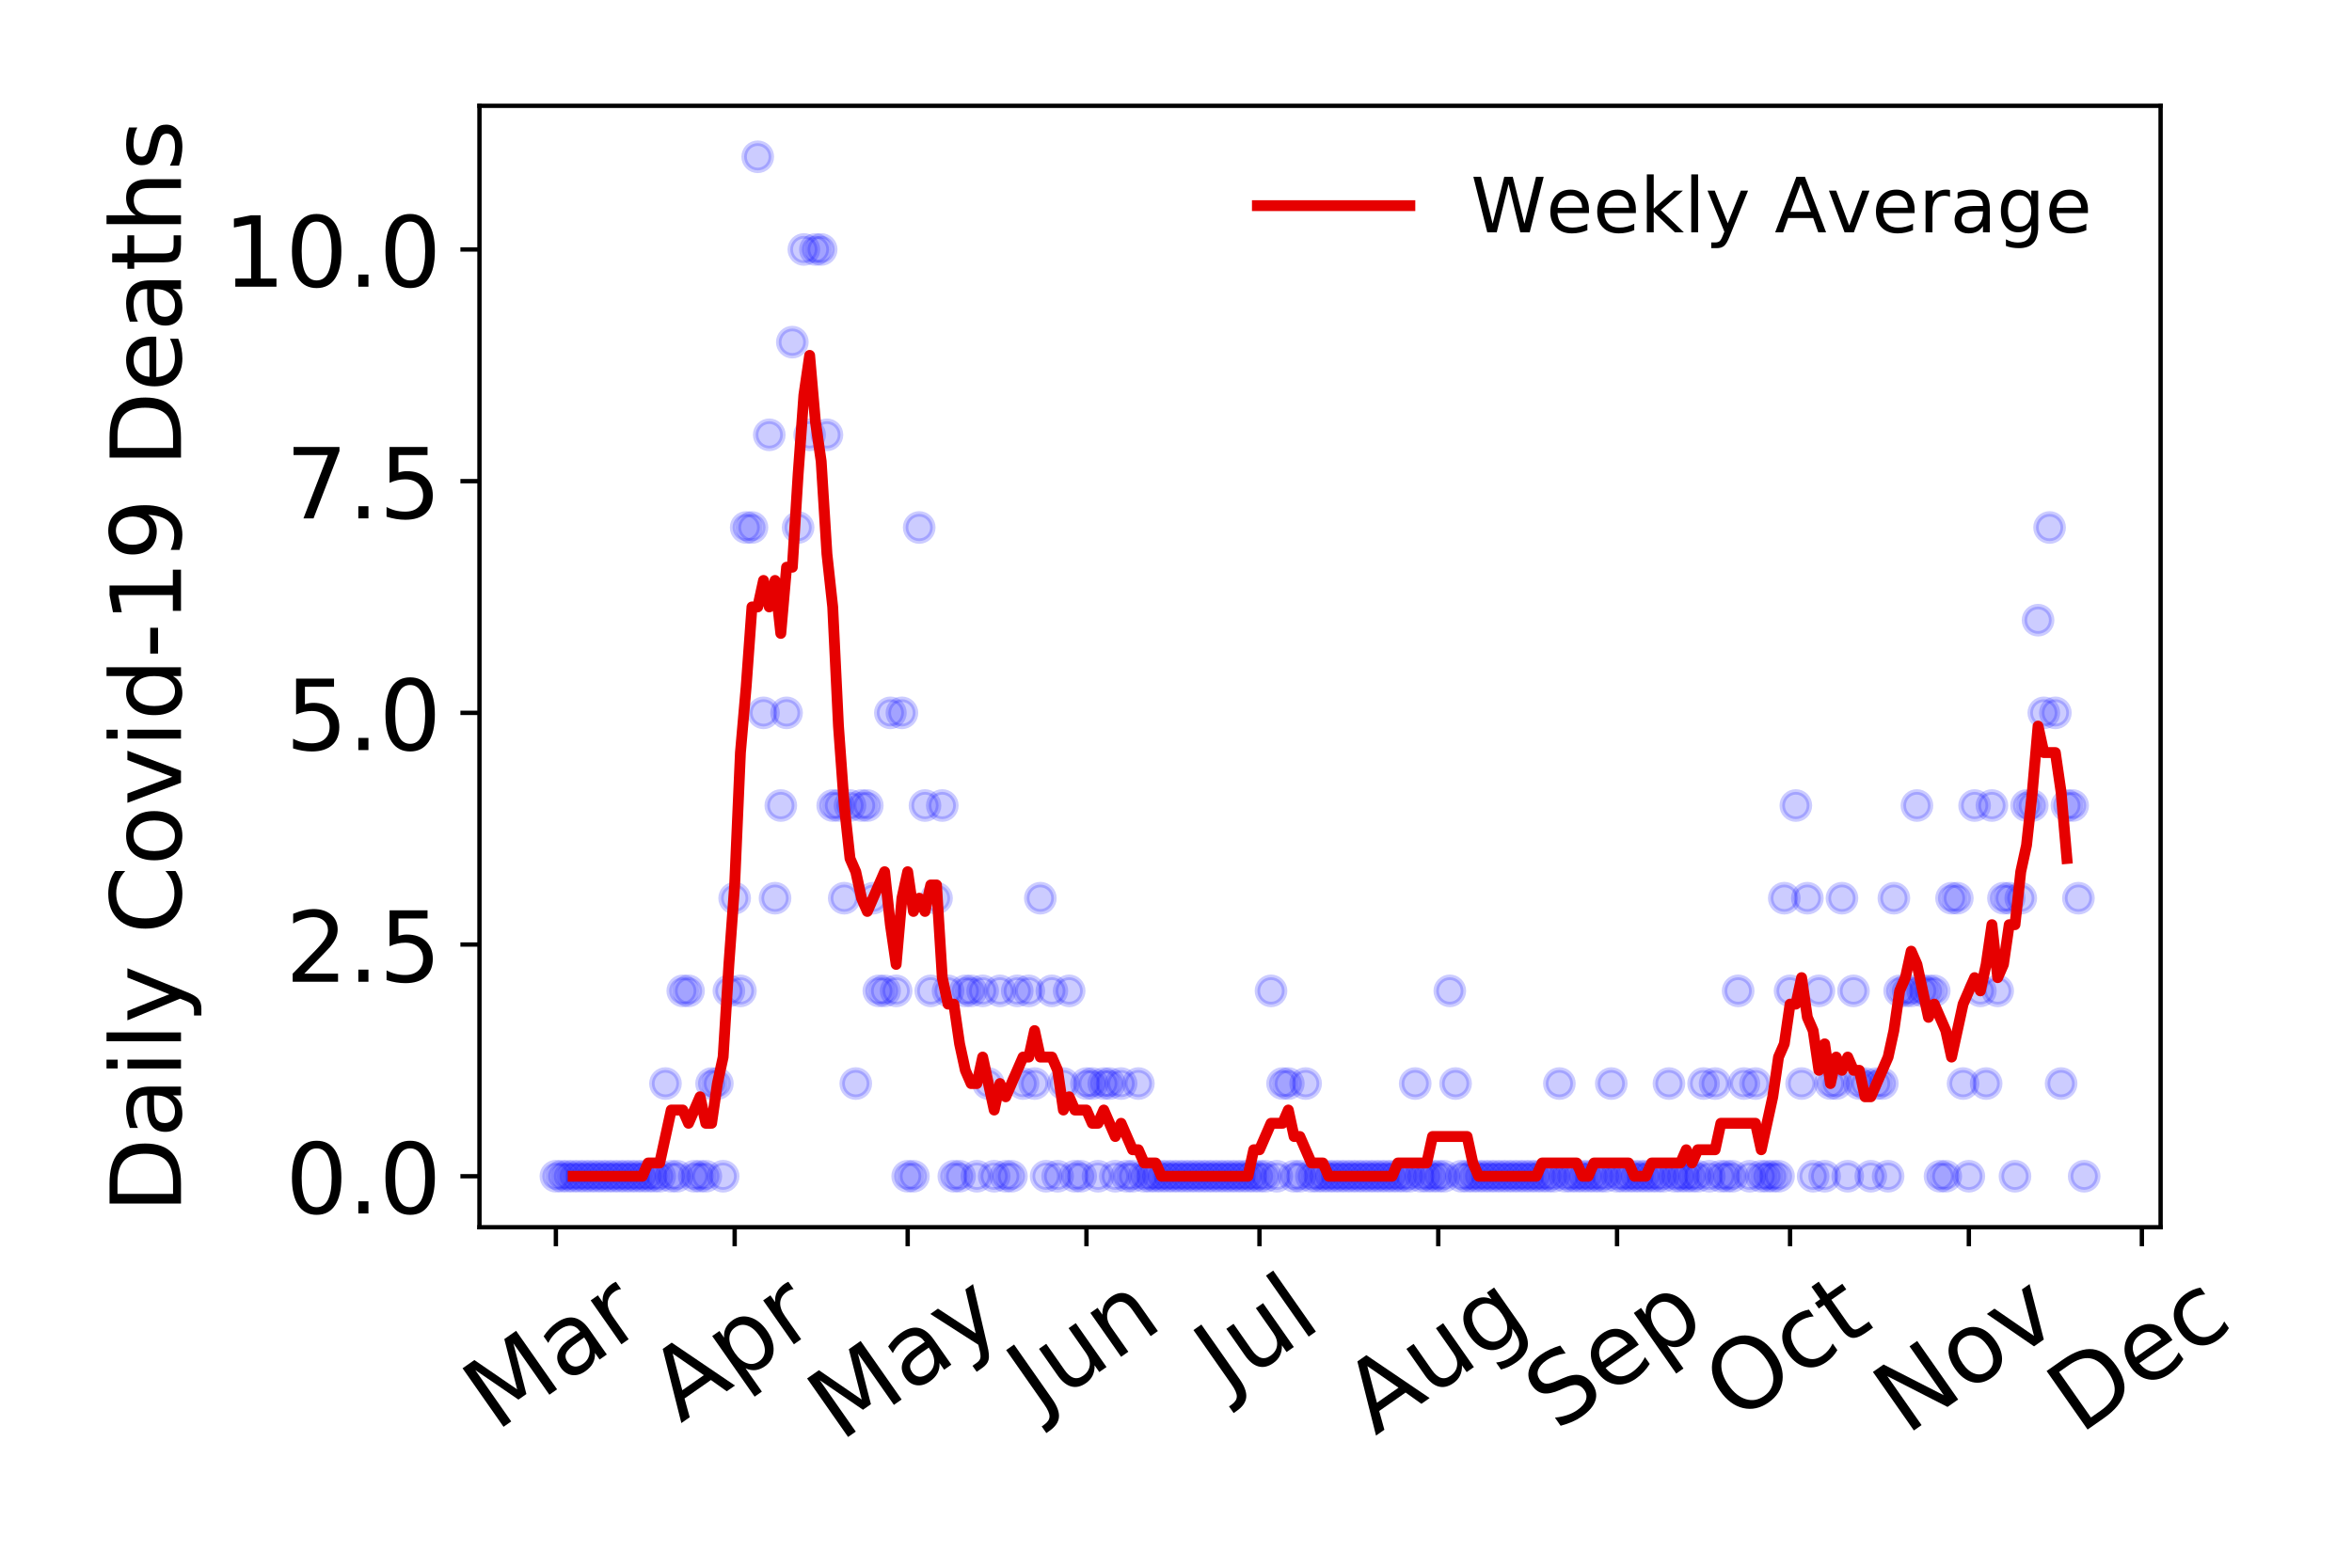 <?xml version="1.0" encoding="utf-8" standalone="no"?>
<!DOCTYPE svg PUBLIC "-//W3C//DTD SVG 1.1//EN"
  "http://www.w3.org/Graphics/SVG/1.1/DTD/svg11.dtd">
<!-- Created with matplotlib (https://matplotlib.org/) -->
<svg height="288pt" version="1.1" viewBox="0 0 432 288" width="432pt" xmlns="http://www.w3.org/2000/svg" xmlns:xlink="http://www.w3.org/1999/xlink">
 <defs>
  <style type="text/css">
*{stroke-linecap:butt;stroke-linejoin:round;}
  </style>
 </defs>
 <g id="figure_1">
  <g id="patch_1">
   <path d="M 0 288 
L 432 288 
L 432 0 
L 0 0 
z
" style="fill:#ffffff;"/>
  </g>
  <g id="axes_1">
   <g id="patch_2">
    <path d="M 88.065 225.45 
L 396.847 225.45 
L 396.847 19.44 
L 88.065 19.44 
z
" style="fill:#ffffff;"/>
   </g>
   <g id="matplotlib.axis_1">
    <g id="xtick_1">
     <g id="line2d_1">
      <defs>
       <path d="M 0 0 
L 0 3.5 
" id="m4551b138f2" style="stroke:#000000;stroke-width:0.8;"/>
      </defs>
      <g>
       <use style="stroke:#000000;stroke-width:0.8;" x="102.101" xlink:href="#m4551b138f2" y="225.45"/>
      </g>
     </g>
     <g id="text_1">
      <!-- Mar -->
      <defs>
       <path d="M 9.812 72.906 
L 24.516 72.906 
L 43.109 23.297 
L 61.812 72.906 
L 76.516 72.906 
L 76.516 0 
L 66.891 0 
L 66.891 64.016 
L 48.094 14.016 
L 38.188 14.016 
L 19.391 64.016 
L 19.391 0 
L 9.812 0 
z
" id="DejaVuSans-77"/>
       <path d="M 34.281 27.484 
Q 23.391 27.484 19.188 25 
Q 14.984 22.516 14.984 16.5 
Q 14.984 11.719 18.141 8.906 
Q 21.297 6.109 26.703 6.109 
Q 34.188 6.109 38.703 11.406 
Q 43.219 16.703 43.219 25.484 
L 43.219 27.484 
z
M 52.203 31.203 
L 52.203 0 
L 43.219 0 
L 43.219 8.297 
Q 40.141 3.328 35.547 0.953 
Q 30.953 -1.422 24.312 -1.422 
Q 15.922 -1.422 10.953 3.297 
Q 6 8.016 6 15.922 
Q 6 25.141 12.172 29.828 
Q 18.359 34.516 30.609 34.516 
L 43.219 34.516 
L 43.219 35.406 
Q 43.219 41.609 39.141 45 
Q 35.062 48.391 27.688 48.391 
Q 23 48.391 18.547 47.266 
Q 14.109 46.141 10.016 43.891 
L 10.016 52.203 
Q 14.938 54.109 19.578 55.047 
Q 24.219 56 28.609 56 
Q 40.484 56 46.344 49.844 
Q 52.203 43.703 52.203 31.203 
z
" id="DejaVuSans-97"/>
       <path d="M 41.109 46.297 
Q 39.594 47.172 37.812 47.578 
Q 36.031 48 33.891 48 
Q 26.266 48 22.188 43.047 
Q 18.109 38.094 18.109 28.812 
L 18.109 0 
L 9.078 0 
L 9.078 54.688 
L 18.109 54.688 
L 18.109 46.188 
Q 20.953 51.172 25.484 53.578 
Q 30.031 56 36.531 56 
Q 37.453 56 38.578 55.875 
Q 39.703 55.766 41.062 55.516 
z
" id="DejaVuSans-114"/>
      </defs>
      <g transform="translate(91.04 263.132)rotate(-35)scale(0.18 -0.18)">
       <use xlink:href="#DejaVuSans-77"/>
       <use x="86.279" xlink:href="#DejaVuSans-97"/>
       <use x="147.559" xlink:href="#DejaVuSans-114"/>
      </g>
     </g>
    </g>
    <g id="xtick_2">
     <g id="line2d_2">
      <g>
       <use style="stroke:#000000;stroke-width:0.8;" x="134.938" xlink:href="#m4551b138f2" y="225.45"/>
      </g>
     </g>
     <g id="text_2">
      <!-- Apr -->
      <defs>
       <path d="M 34.188 63.188 
L 20.797 26.906 
L 47.609 26.906 
z
M 28.609 72.906 
L 39.797 72.906 
L 67.578 0 
L 57.328 0 
L 50.688 18.703 
L 17.828 18.703 
L 11.188 0 
L 0.781 0 
z
" id="DejaVuSans-65"/>
       <path d="M 18.109 8.203 
L 18.109 -20.797 
L 9.078 -20.797 
L 9.078 54.688 
L 18.109 54.688 
L 18.109 46.391 
Q 20.953 51.266 25.266 53.625 
Q 29.594 56 35.594 56 
Q 45.562 56 51.781 48.094 
Q 58.016 40.188 58.016 27.297 
Q 58.016 14.406 51.781 6.484 
Q 45.562 -1.422 35.594 -1.422 
Q 29.594 -1.422 25.266 0.953 
Q 20.953 3.328 18.109 8.203 
z
M 48.688 27.297 
Q 48.688 37.203 44.609 42.844 
Q 40.531 48.484 33.406 48.484 
Q 26.266 48.484 22.188 42.844 
Q 18.109 37.203 18.109 27.297 
Q 18.109 17.391 22.188 11.75 
Q 26.266 6.109 33.406 6.109 
Q 40.531 6.109 44.609 11.75 
Q 48.688 17.391 48.688 27.297 
z
" id="DejaVuSans-112"/>
      </defs>
      <g transform="translate(125.033 261.514)rotate(-35)scale(0.18 -0.18)">
       <use xlink:href="#DejaVuSans-65"/>
       <use x="68.408" xlink:href="#DejaVuSans-112"/>
       <use x="131.885" xlink:href="#DejaVuSans-114"/>
      </g>
     </g>
    </g>
    <g id="xtick_3">
     <g id="line2d_3">
      <g>
       <use style="stroke:#000000;stroke-width:0.8;" x="166.717" xlink:href="#m4551b138f2" y="225.45"/>
      </g>
     </g>
     <g id="text_3">
      <!-- May -->
      <defs>
       <path d="M 32.172 -5.078 
Q 28.375 -14.844 24.75 -17.812 
Q 21.141 -20.797 15.094 -20.797 
L 7.906 -20.797 
L 7.906 -13.281 
L 13.188 -13.281 
Q 16.891 -13.281 18.938 -11.516 
Q 21 -9.766 23.484 -3.219 
L 25.094 0.875 
L 2.984 54.688 
L 12.5 54.688 
L 29.594 11.922 
L 46.688 54.688 
L 56.203 54.688 
z
" id="DejaVuSans-121"/>
      </defs>
      <g transform="translate(154.323 264.999)rotate(-35)scale(0.18 -0.18)">
       <use xlink:href="#DejaVuSans-77"/>
       <use x="86.279" xlink:href="#DejaVuSans-97"/>
       <use x="147.559" xlink:href="#DejaVuSans-121"/>
      </g>
     </g>
    </g>
    <g id="xtick_4">
     <g id="line2d_4">
      <g>
       <use style="stroke:#000000;stroke-width:0.8;" x="199.555" xlink:href="#m4551b138f2" y="225.45"/>
      </g>
     </g>
     <g id="text_4">
      <!-- Jun -->
      <defs>
       <path d="M 9.812 72.906 
L 19.672 72.906 
L 19.672 5.078 
Q 19.672 -8.109 14.672 -14.062 
Q 9.672 -20.016 -1.422 -20.016 
L -5.172 -20.016 
L -5.172 -11.719 
L -2.094 -11.719 
Q 4.438 -11.719 7.125 -8.047 
Q 9.812 -4.391 9.812 5.078 
z
" id="DejaVuSans-74"/>
       <path d="M 8.5 21.578 
L 8.5 54.688 
L 17.484 54.688 
L 17.484 21.922 
Q 17.484 14.156 20.5 10.266 
Q 23.531 6.391 29.594 6.391 
Q 36.859 6.391 41.078 11.031 
Q 45.312 15.672 45.312 23.688 
L 45.312 54.688 
L 54.297 54.688 
L 54.297 0 
L 45.312 0 
L 45.312 8.406 
Q 42.047 3.422 37.719 1 
Q 33.406 -1.422 27.688 -1.422 
Q 18.266 -1.422 13.375 4.438 
Q 8.5 10.297 8.5 21.578 
z
M 31.109 56 
z
" id="DejaVuSans-117"/>
       <path d="M 54.891 33.016 
L 54.891 0 
L 45.906 0 
L 45.906 32.719 
Q 45.906 40.484 42.875 44.328 
Q 39.844 48.188 33.797 48.188 
Q 26.516 48.188 22.312 43.547 
Q 18.109 38.922 18.109 30.906 
L 18.109 0 
L 9.078 0 
L 9.078 54.688 
L 18.109 54.688 
L 18.109 46.188 
Q 21.344 51.125 25.703 53.562 
Q 30.078 56 35.797 56 
Q 45.219 56 50.047 50.172 
Q 54.891 44.344 54.891 33.016 
z
" id="DejaVuSans-110"/>
      </defs>
      <g transform="translate(190.884 259.785)rotate(-35)scale(0.18 -0.18)">
       <use xlink:href="#DejaVuSans-74"/>
       <use x="29.492" xlink:href="#DejaVuSans-117"/>
       <use x="92.871" xlink:href="#DejaVuSans-110"/>
      </g>
     </g>
    </g>
    <g id="xtick_5">
     <g id="line2d_5">
      <g>
       <use style="stroke:#000000;stroke-width:0.8;" x="231.333" xlink:href="#m4551b138f2" y="225.45"/>
      </g>
     </g>
     <g id="text_5">
      <!-- Jul -->
      <defs>
       <path d="M 9.422 75.984 
L 18.406 75.984 
L 18.406 0 
L 9.422 0 
z
" id="DejaVuSans-108"/>
      </defs>
      <g transform="translate(225.287 256.11)rotate(-35)scale(0.18 -0.18)">
       <use xlink:href="#DejaVuSans-74"/>
       <use x="29.492" xlink:href="#DejaVuSans-117"/>
       <use x="92.871" xlink:href="#DejaVuSans-108"/>
      </g>
     </g>
    </g>
    <g id="xtick_6">
     <g id="line2d_6">
      <g>
       <use style="stroke:#000000;stroke-width:0.8;" x="264.171" xlink:href="#m4551b138f2" y="225.45"/>
      </g>
     </g>
     <g id="text_6">
      <!-- Aug -->
      <defs>
       <path d="M 45.406 27.984 
Q 45.406 37.75 41.375 43.109 
Q 37.359 48.484 30.078 48.484 
Q 22.859 48.484 18.828 43.109 
Q 14.797 37.75 14.797 27.984 
Q 14.797 18.266 18.828 12.891 
Q 22.859 7.516 30.078 7.516 
Q 37.359 7.516 41.375 12.891 
Q 45.406 18.266 45.406 27.984 
z
M 54.391 6.781 
Q 54.391 -7.172 48.188 -13.984 
Q 42 -20.797 29.203 -20.797 
Q 24.469 -20.797 20.266 -20.094 
Q 16.062 -19.391 12.109 -17.922 
L 12.109 -9.188 
Q 16.062 -11.328 19.922 -12.344 
Q 23.781 -13.375 27.781 -13.375 
Q 36.625 -13.375 41.016 -8.766 
Q 45.406 -4.156 45.406 5.172 
L 45.406 9.625 
Q 42.625 4.781 38.281 2.391 
Q 33.938 0 27.875 0 
Q 17.828 0 11.672 7.656 
Q 5.516 15.328 5.516 27.984 
Q 5.516 40.672 11.672 48.328 
Q 17.828 56 27.875 56 
Q 33.938 56 38.281 53.609 
Q 42.625 51.219 45.406 46.391 
L 45.406 54.688 
L 54.391 54.688 
z
" id="DejaVuSans-103"/>
      </defs>
      <g transform="translate(252.624 263.813)rotate(-35)scale(0.18 -0.18)">
       <use xlink:href="#DejaVuSans-65"/>
       <use x="68.408" xlink:href="#DejaVuSans-117"/>
       <use x="131.787" xlink:href="#DejaVuSans-103"/>
      </g>
     </g>
    </g>
    <g id="xtick_7">
     <g id="line2d_7">
      <g>
       <use style="stroke:#000000;stroke-width:0.8;" x="297.009" xlink:href="#m4551b138f2" y="225.45"/>
      </g>
     </g>
     <g id="text_7">
      <!-- Sep -->
      <defs>
       <path d="M 53.516 70.516 
L 53.516 60.891 
Q 47.906 63.578 42.922 64.891 
Q 37.938 66.219 33.297 66.219 
Q 25.25 66.219 20.875 63.094 
Q 16.5 59.969 16.5 54.203 
Q 16.5 49.359 19.406 46.891 
Q 22.312 44.438 30.422 42.922 
L 36.375 41.703 
Q 47.406 39.594 52.656 34.297 
Q 57.906 29 57.906 20.125 
Q 57.906 9.516 50.797 4.047 
Q 43.703 -1.422 29.984 -1.422 
Q 24.812 -1.422 18.969 -0.25 
Q 13.141 0.922 6.891 3.219 
L 6.891 13.375 
Q 12.891 10.016 18.656 8.297 
Q 24.422 6.594 29.984 6.594 
Q 38.422 6.594 43.016 9.906 
Q 47.609 13.234 47.609 19.391 
Q 47.609 24.75 44.312 27.781 
Q 41.016 30.812 33.5 32.328 
L 27.484 33.5 
Q 16.453 35.688 11.516 40.375 
Q 6.594 45.062 6.594 53.422 
Q 6.594 63.094 13.406 68.656 
Q 20.219 74.219 32.172 74.219 
Q 37.312 74.219 42.625 73.281 
Q 47.953 72.359 53.516 70.516 
z
" id="DejaVuSans-83"/>
       <path d="M 56.203 29.594 
L 56.203 25.203 
L 14.891 25.203 
Q 15.484 15.922 20.484 11.062 
Q 25.484 6.203 34.422 6.203 
Q 39.594 6.203 44.453 7.469 
Q 49.312 8.734 54.109 11.281 
L 54.109 2.781 
Q 49.266 0.734 44.188 -0.344 
Q 39.109 -1.422 33.891 -1.422 
Q 20.797 -1.422 13.156 6.188 
Q 5.516 13.812 5.516 26.812 
Q 5.516 40.234 12.766 48.109 
Q 20.016 56 32.328 56 
Q 43.359 56 49.781 48.891 
Q 56.203 41.797 56.203 29.594 
z
M 47.219 32.234 
Q 47.125 39.594 43.094 43.984 
Q 39.062 48.391 32.422 48.391 
Q 24.906 48.391 20.391 44.141 
Q 15.875 39.891 15.188 32.172 
z
" id="DejaVuSans-101"/>
      </defs>
      <g transform="translate(285.961 263.115)rotate(-35)scale(0.18 -0.18)">
       <use xlink:href="#DejaVuSans-83"/>
       <use x="63.477" xlink:href="#DejaVuSans-101"/>
       <use x="125" xlink:href="#DejaVuSans-112"/>
      </g>
     </g>
    </g>
    <g id="xtick_8">
     <g id="line2d_8">
      <g>
       <use style="stroke:#000000;stroke-width:0.8;" x="328.788" xlink:href="#m4551b138f2" y="225.45"/>
      </g>
     </g>
     <g id="text_8">
      <!-- Oct -->
      <defs>
       <path d="M 39.406 66.219 
Q 28.656 66.219 22.328 58.203 
Q 16.016 50.203 16.016 36.375 
Q 16.016 22.609 22.328 14.594 
Q 28.656 6.594 39.406 6.594 
Q 50.141 6.594 56.422 14.594 
Q 62.703 22.609 62.703 36.375 
Q 62.703 50.203 56.422 58.203 
Q 50.141 66.219 39.406 66.219 
z
M 39.406 74.219 
Q 54.734 74.219 63.906 63.938 
Q 73.094 53.656 73.094 36.375 
Q 73.094 19.141 63.906 8.859 
Q 54.734 -1.422 39.406 -1.422 
Q 24.031 -1.422 14.812 8.828 
Q 5.609 19.094 5.609 36.375 
Q 5.609 53.656 14.812 63.938 
Q 24.031 74.219 39.406 74.219 
z
" id="DejaVuSans-79"/>
       <path d="M 48.781 52.594 
L 48.781 44.188 
Q 44.969 46.297 41.141 47.344 
Q 37.312 48.391 33.406 48.391 
Q 24.656 48.391 19.812 42.844 
Q 14.984 37.312 14.984 27.297 
Q 14.984 17.281 19.812 11.734 
Q 24.656 6.203 33.406 6.203 
Q 37.312 6.203 41.141 7.25 
Q 44.969 8.297 48.781 10.406 
L 48.781 2.094 
Q 45.016 0.344 40.984 -0.531 
Q 36.969 -1.422 32.422 -1.422 
Q 20.062 -1.422 12.781 6.344 
Q 5.516 14.109 5.516 27.297 
Q 5.516 40.672 12.859 48.328 
Q 20.219 56 33.016 56 
Q 37.156 56 41.109 55.141 
Q 45.062 54.297 48.781 52.594 
z
" id="DejaVuSans-99"/>
       <path d="M 18.312 70.219 
L 18.312 54.688 
L 36.812 54.688 
L 36.812 47.703 
L 18.312 47.703 
L 18.312 18.016 
Q 18.312 11.328 20.141 9.422 
Q 21.969 7.516 27.594 7.516 
L 36.812 7.516 
L 36.812 0 
L 27.594 0 
Q 17.188 0 13.234 3.875 
Q 9.281 7.766 9.281 18.016 
L 9.281 47.703 
L 2.688 47.703 
L 2.688 54.688 
L 9.281 54.688 
L 9.281 70.219 
z
" id="DejaVuSans-116"/>
      </defs>
      <g transform="translate(318.889 261.505)rotate(-35)scale(0.18 -0.18)">
       <use xlink:href="#DejaVuSans-79"/>
       <use x="78.711" xlink:href="#DejaVuSans-99"/>
       <use x="133.691" xlink:href="#DejaVuSans-116"/>
      </g>
     </g>
    </g>
    <g id="xtick_9">
     <g id="line2d_9">
      <g>
       <use style="stroke:#000000;stroke-width:0.8;" x="361.625" xlink:href="#m4551b138f2" y="225.45"/>
      </g>
     </g>
     <g id="text_9">
      <!-- Nov -->
      <defs>
       <path d="M 9.812 72.906 
L 23.094 72.906 
L 55.422 11.922 
L 55.422 72.906 
L 64.984 72.906 
L 64.984 0 
L 51.703 0 
L 19.391 60.984 
L 19.391 0 
L 9.812 0 
z
" id="DejaVuSans-78"/>
       <path d="M 30.609 48.391 
Q 23.391 48.391 19.188 42.75 
Q 14.984 37.109 14.984 27.297 
Q 14.984 17.484 19.156 11.844 
Q 23.344 6.203 30.609 6.203 
Q 37.797 6.203 41.984 11.859 
Q 46.188 17.531 46.188 27.297 
Q 46.188 37.016 41.984 42.703 
Q 37.797 48.391 30.609 48.391 
z
M 30.609 56 
Q 42.328 56 49.016 48.375 
Q 55.719 40.766 55.719 27.297 
Q 55.719 13.875 49.016 6.219 
Q 42.328 -1.422 30.609 -1.422 
Q 18.844 -1.422 12.172 6.219 
Q 5.516 13.875 5.516 27.297 
Q 5.516 40.766 12.172 48.375 
Q 18.844 56 30.609 56 
z
" id="DejaVuSans-111"/>
       <path d="M 2.984 54.688 
L 12.5 54.688 
L 29.594 8.797 
L 46.688 54.688 
L 56.203 54.688 
L 35.688 0 
L 23.484 0 
z
" id="DejaVuSans-118"/>
      </defs>
      <g transform="translate(350.084 263.805)rotate(-35)scale(0.18 -0.18)">
       <use xlink:href="#DejaVuSans-78"/>
       <use x="74.805" xlink:href="#DejaVuSans-111"/>
       <use x="135.986" xlink:href="#DejaVuSans-118"/>
      </g>
     </g>
    </g>
    <g id="xtick_10">
     <g id="line2d_10">
      <g>
       <use style="stroke:#000000;stroke-width:0.8;" x="393.404" xlink:href="#m4551b138f2" y="225.45"/>
      </g>
     </g>
     <g id="text_10">
      <!-- Dec -->
      <defs>
       <path d="M 19.672 64.797 
L 19.672 8.109 
L 31.594 8.109 
Q 46.688 8.109 53.688 14.938 
Q 60.688 21.781 60.688 36.531 
Q 60.688 51.172 53.688 57.984 
Q 46.688 64.797 31.594 64.797 
z
M 9.812 72.906 
L 30.078 72.906 
Q 51.266 72.906 61.172 64.094 
Q 71.094 55.281 71.094 36.531 
Q 71.094 17.672 61.125 8.828 
Q 51.172 0 30.078 0 
L 9.812 0 
z
" id="DejaVuSans-68"/>
      </defs>
      <g transform="translate(381.986 263.633)rotate(-35)scale(0.18 -0.18)">
       <use xlink:href="#DejaVuSans-68"/>
       <use x="77.002" xlink:href="#DejaVuSans-101"/>
       <use x="138.525" xlink:href="#DejaVuSans-99"/>
      </g>
     </g>
    </g>
   </g>
   <g id="matplotlib.axis_2">
    <g id="ytick_1">
     <g id="line2d_11">
      <defs>
       <path d="M 0 0 
L -3.5 0 
" id="m442c6f1bb5" style="stroke:#000000;stroke-width:0.8;"/>
      </defs>
      <g>
       <use style="stroke:#000000;stroke-width:0.8;" x="88.065" xlink:href="#m442c6f1bb5" y="216.085"/>
      </g>
     </g>
     <g id="text_11">
      <!-- 0.0 -->
      <defs>
       <path d="M 31.781 66.406 
Q 24.172 66.406 20.328 58.906 
Q 16.5 51.422 16.5 36.375 
Q 16.5 21.391 20.328 13.891 
Q 24.172 6.391 31.781 6.391 
Q 39.453 6.391 43.281 13.891 
Q 47.125 21.391 47.125 36.375 
Q 47.125 51.422 43.281 58.906 
Q 39.453 66.406 31.781 66.406 
z
M 31.781 74.219 
Q 44.047 74.219 50.516 64.516 
Q 56.984 54.828 56.984 36.375 
Q 56.984 17.969 50.516 8.266 
Q 44.047 -1.422 31.781 -1.422 
Q 19.531 -1.422 13.062 8.266 
Q 6.594 17.969 6.594 36.375 
Q 6.594 54.828 13.062 64.516 
Q 19.531 74.219 31.781 74.219 
z
" id="DejaVuSans-48"/>
       <path d="M 10.688 12.406 
L 21 12.406 
L 21 0 
L 10.688 0 
z
" id="DejaVuSans-46"/>
      </defs>
      <g transform="translate(52.439 222.924)scale(0.18 -0.18)">
       <use xlink:href="#DejaVuSans-48"/>
       <use x="63.623" xlink:href="#DejaVuSans-46"/>
       <use x="95.41" xlink:href="#DejaVuSans-48"/>
      </g>
     </g>
    </g>
    <g id="ytick_2">
     <g id="line2d_12">
      <g>
       <use style="stroke:#000000;stroke-width:0.8;" x="88.065" xlink:href="#m442c6f1bb5" y="173.522"/>
      </g>
     </g>
     <g id="text_12">
      <!-- 2.5 -->
      <defs>
       <path d="M 19.188 8.297 
L 53.609 8.297 
L 53.609 0 
L 7.328 0 
L 7.328 8.297 
Q 12.938 14.109 22.625 23.891 
Q 32.328 33.688 34.812 36.531 
Q 39.547 41.844 41.422 45.531 
Q 43.312 49.219 43.312 52.781 
Q 43.312 58.594 39.234 62.25 
Q 35.156 65.922 28.609 65.922 
Q 23.969 65.922 18.812 64.312 
Q 13.672 62.703 7.812 59.422 
L 7.812 69.391 
Q 13.766 71.781 18.938 73 
Q 24.125 74.219 28.422 74.219 
Q 39.75 74.219 46.484 68.547 
Q 53.219 62.891 53.219 53.422 
Q 53.219 48.922 51.531 44.891 
Q 49.859 40.875 45.406 35.406 
Q 44.188 33.984 37.641 27.219 
Q 31.109 20.453 19.188 8.297 
z
" id="DejaVuSans-50"/>
       <path d="M 10.797 72.906 
L 49.516 72.906 
L 49.516 64.594 
L 19.828 64.594 
L 19.828 46.734 
Q 21.969 47.469 24.109 47.828 
Q 26.266 48.188 28.422 48.188 
Q 40.625 48.188 47.75 41.5 
Q 54.891 34.812 54.891 23.391 
Q 54.891 11.625 47.562 5.094 
Q 40.234 -1.422 26.906 -1.422 
Q 22.312 -1.422 17.547 -0.641 
Q 12.797 0.141 7.719 1.703 
L 7.719 11.625 
Q 12.109 9.234 16.797 8.062 
Q 21.484 6.891 26.703 6.891 
Q 35.156 6.891 40.078 11.328 
Q 45.016 15.766 45.016 23.391 
Q 45.016 31 40.078 35.438 
Q 35.156 39.891 26.703 39.891 
Q 22.75 39.891 18.812 39.016 
Q 14.891 38.141 10.797 36.281 
z
" id="DejaVuSans-53"/>
      </defs>
      <g transform="translate(52.439 180.36)scale(0.18 -0.18)">
       <use xlink:href="#DejaVuSans-50"/>
       <use x="63.623" xlink:href="#DejaVuSans-46"/>
       <use x="95.41" xlink:href="#DejaVuSans-53"/>
      </g>
     </g>
    </g>
    <g id="ytick_3">
     <g id="line2d_13">
      <g>
       <use style="stroke:#000000;stroke-width:0.8;" x="88.065" xlink:href="#m442c6f1bb5" y="130.958"/>
      </g>
     </g>
     <g id="text_13">
      <!-- 5.0 -->
      <g transform="translate(52.439 137.796)scale(0.18 -0.18)">
       <use xlink:href="#DejaVuSans-53"/>
       <use x="63.623" xlink:href="#DejaVuSans-46"/>
       <use x="95.41" xlink:href="#DejaVuSans-48"/>
      </g>
     </g>
    </g>
    <g id="ytick_4">
     <g id="line2d_14">
      <g>
       <use style="stroke:#000000;stroke-width:0.8;" x="88.065" xlink:href="#m442c6f1bb5" y="88.394"/>
      </g>
     </g>
     <g id="text_14">
      <!-- 7.5 -->
      <defs>
       <path d="M 8.203 72.906 
L 55.078 72.906 
L 55.078 68.703 
L 28.609 0 
L 18.312 0 
L 43.219 64.594 
L 8.203 64.594 
z
" id="DejaVuSans-55"/>
      </defs>
      <g transform="translate(52.439 95.232)scale(0.18 -0.18)">
       <use xlink:href="#DejaVuSans-55"/>
       <use x="63.623" xlink:href="#DejaVuSans-46"/>
       <use x="95.41" xlink:href="#DejaVuSans-53"/>
      </g>
     </g>
    </g>
    <g id="ytick_5">
     <g id="line2d_15">
      <g>
       <use style="stroke:#000000;stroke-width:0.8;" x="88.065" xlink:href="#m442c6f1bb5" y="45.83"/>
      </g>
     </g>
     <g id="text_15">
      <!-- 10.0 -->
      <defs>
       <path d="M 12.406 8.297 
L 28.516 8.297 
L 28.516 63.922 
L 10.984 60.406 
L 10.984 69.391 
L 28.422 72.906 
L 38.281 72.906 
L 38.281 8.297 
L 54.391 8.297 
L 54.391 0 
L 12.406 0 
z
" id="DejaVuSans-49"/>
      </defs>
      <g transform="translate(40.987 52.668)scale(0.18 -0.18)">
       <use xlink:href="#DejaVuSans-49"/>
       <use x="63.623" xlink:href="#DejaVuSans-48"/>
       <use x="127.246" xlink:href="#DejaVuSans-46"/>
       <use x="159.033" xlink:href="#DejaVuSans-48"/>
      </g>
     </g>
    </g>
    <g id="text_16">
     <!-- Daily Covid-19 Deaths -->
     <defs>
      <path d="M 9.422 54.688 
L 18.406 54.688 
L 18.406 0 
L 9.422 0 
z
M 9.422 75.984 
L 18.406 75.984 
L 18.406 64.594 
L 9.422 64.594 
z
" id="DejaVuSans-105"/>
      <path id="DejaVuSans-32"/>
      <path d="M 64.406 67.281 
L 64.406 56.891 
Q 59.422 61.531 53.781 63.812 
Q 48.141 66.109 41.797 66.109 
Q 29.297 66.109 22.656 58.469 
Q 16.016 50.828 16.016 36.375 
Q 16.016 21.969 22.656 14.328 
Q 29.297 6.688 41.797 6.688 
Q 48.141 6.688 53.781 8.984 
Q 59.422 11.281 64.406 15.922 
L 64.406 5.609 
Q 59.234 2.094 53.438 0.328 
Q 47.656 -1.422 41.219 -1.422 
Q 24.656 -1.422 15.125 8.703 
Q 5.609 18.844 5.609 36.375 
Q 5.609 53.953 15.125 64.078 
Q 24.656 74.219 41.219 74.219 
Q 47.75 74.219 53.531 72.484 
Q 59.328 70.75 64.406 67.281 
z
" id="DejaVuSans-67"/>
      <path d="M 45.406 46.391 
L 45.406 75.984 
L 54.391 75.984 
L 54.391 0 
L 45.406 0 
L 45.406 8.203 
Q 42.578 3.328 38.25 0.953 
Q 33.938 -1.422 27.875 -1.422 
Q 17.969 -1.422 11.734 6.484 
Q 5.516 14.406 5.516 27.297 
Q 5.516 40.188 11.734 48.094 
Q 17.969 56 27.875 56 
Q 33.938 56 38.25 53.625 
Q 42.578 51.266 45.406 46.391 
z
M 14.797 27.297 
Q 14.797 17.391 18.875 11.75 
Q 22.953 6.109 30.078 6.109 
Q 37.203 6.109 41.297 11.75 
Q 45.406 17.391 45.406 27.297 
Q 45.406 37.203 41.297 42.844 
Q 37.203 48.484 30.078 48.484 
Q 22.953 48.484 18.875 42.844 
Q 14.797 37.203 14.797 27.297 
z
" id="DejaVuSans-100"/>
      <path d="M 4.891 31.391 
L 31.203 31.391 
L 31.203 23.391 
L 4.891 23.391 
z
" id="DejaVuSans-45"/>
      <path d="M 10.984 1.516 
L 10.984 10.5 
Q 14.703 8.734 18.5 7.812 
Q 22.312 6.891 25.984 6.891 
Q 35.75 6.891 40.891 13.453 
Q 46.047 20.016 46.781 33.406 
Q 43.953 29.203 39.594 26.953 
Q 35.25 24.703 29.984 24.703 
Q 19.047 24.703 12.672 31.312 
Q 6.297 37.938 6.297 49.422 
Q 6.297 60.641 12.938 67.422 
Q 19.578 74.219 30.609 74.219 
Q 43.266 74.219 49.922 64.516 
Q 56.594 54.828 56.594 36.375 
Q 56.594 19.141 48.406 8.859 
Q 40.234 -1.422 26.422 -1.422 
Q 22.703 -1.422 18.891 -0.688 
Q 15.094 0.047 10.984 1.516 
z
M 30.609 32.422 
Q 37.25 32.422 41.125 36.953 
Q 45.016 41.5 45.016 49.422 
Q 45.016 57.281 41.125 61.844 
Q 37.25 66.406 30.609 66.406 
Q 23.969 66.406 20.094 61.844 
Q 16.219 57.281 16.219 49.422 
Q 16.219 41.5 20.094 36.953 
Q 23.969 32.422 30.609 32.422 
z
" id="DejaVuSans-57"/>
      <path d="M 54.891 33.016 
L 54.891 0 
L 45.906 0 
L 45.906 32.719 
Q 45.906 40.484 42.875 44.328 
Q 39.844 48.188 33.797 48.188 
Q 26.516 48.188 22.312 43.547 
Q 18.109 38.922 18.109 30.906 
L 18.109 0 
L 9.078 0 
L 9.078 75.984 
L 18.109 75.984 
L 18.109 46.188 
Q 21.344 51.125 25.703 53.562 
Q 30.078 56 35.797 56 
Q 45.219 56 50.047 50.172 
Q 54.891 44.344 54.891 33.016 
z
" id="DejaVuSans-104"/>
      <path d="M 44.281 53.078 
L 44.281 44.578 
Q 40.484 46.531 36.375 47.5 
Q 32.281 48.484 27.875 48.484 
Q 21.188 48.484 17.844 46.438 
Q 14.5 44.391 14.5 40.281 
Q 14.5 37.156 16.891 35.375 
Q 19.281 33.594 26.516 31.984 
L 29.594 31.297 
Q 39.156 29.25 43.188 25.516 
Q 47.219 21.781 47.219 15.094 
Q 47.219 7.469 41.188 3.016 
Q 35.156 -1.422 24.609 -1.422 
Q 20.219 -1.422 15.453 -0.562 
Q 10.688 0.297 5.422 2 
L 5.422 11.281 
Q 10.406 8.688 15.234 7.391 
Q 20.062 6.109 24.812 6.109 
Q 31.156 6.109 34.562 8.281 
Q 37.984 10.453 37.984 14.406 
Q 37.984 18.062 35.516 20.016 
Q 33.062 21.969 24.703 23.781 
L 21.578 24.516 
Q 13.234 26.266 9.516 29.906 
Q 5.812 33.547 5.812 39.891 
Q 5.812 47.609 11.281 51.797 
Q 16.75 56 26.812 56 
Q 31.781 56 36.172 55.266 
Q 40.578 54.547 44.281 53.078 
z
" id="DejaVuSans-115"/>
     </defs>
     <g transform="translate(33.243 222.874)rotate(-90)scale(0.18 -0.18)">
      <use xlink:href="#DejaVuSans-68"/>
      <use x="77.002" xlink:href="#DejaVuSans-97"/>
      <use x="138.281" xlink:href="#DejaVuSans-105"/>
      <use x="166.064" xlink:href="#DejaVuSans-108"/>
      <use x="193.848" xlink:href="#DejaVuSans-121"/>
      <use x="253.027" xlink:href="#DejaVuSans-32"/>
      <use x="284.814" xlink:href="#DejaVuSans-67"/>
      <use x="354.639" xlink:href="#DejaVuSans-111"/>
      <use x="415.82" xlink:href="#DejaVuSans-118"/>
      <use x="475" xlink:href="#DejaVuSans-105"/>
      <use x="502.783" xlink:href="#DejaVuSans-100"/>
      <use x="566.26" xlink:href="#DejaVuSans-45"/>
      <use x="602.344" xlink:href="#DejaVuSans-49"/>
      <use x="665.967" xlink:href="#DejaVuSans-57"/>
      <use x="729.59" xlink:href="#DejaVuSans-32"/>
      <use x="761.377" xlink:href="#DejaVuSans-68"/>
      <use x="838.379" xlink:href="#DejaVuSans-101"/>
      <use x="899.902" xlink:href="#DejaVuSans-97"/>
      <use x="961.182" xlink:href="#DejaVuSans-116"/>
      <use x="1000.391" xlink:href="#DejaVuSans-104"/>
      <use x="1063.77" xlink:href="#DejaVuSans-115"/>
     </g>
    </g>
   </g>
   <g id="line2d_16">
    <defs>
     <path d="M 0 2.5 
C 0.663 2.5 1.299 2.237 1.768 1.768 
C 2.237 1.299 2.5 0.663 2.5 0 
C 2.5 -0.663 2.237 -1.299 1.768 -1.768 
C 1.299 -2.237 0.663 -2.5 0 -2.5 
C -0.663 -2.5 -1.299 -2.237 -1.768 -1.768 
C -2.237 -1.299 -2.5 -0.663 -2.5 0 
C -2.5 0.663 -2.237 1.299 -1.768 1.768 
C -1.299 2.237 -0.663 2.5 0 2.5 
z
" id="mb46e1ccdb9" style="stroke:#0000ff;stroke-opacity:0.2;"/>
    </defs>
    <g clip-path="url(#p919f1339d3)">
     <use style="fill:#0000ff;fill-opacity:0.2;stroke:#0000ff;stroke-opacity:0.2;" x="102.101" xlink:href="#mb46e1ccdb9" y="216.085"/>
     <use style="fill:#0000ff;fill-opacity:0.2;stroke:#0000ff;stroke-opacity:0.2;" x="103.16" xlink:href="#mb46e1ccdb9" y="216.085"/>
     <use style="fill:#0000ff;fill-opacity:0.2;stroke:#0000ff;stroke-opacity:0.2;" x="104.219" xlink:href="#mb46e1ccdb9" y="216.085"/>
     <use style="fill:#0000ff;fill-opacity:0.2;stroke:#0000ff;stroke-opacity:0.2;" x="105.278" xlink:href="#mb46e1ccdb9" y="216.085"/>
     <use style="fill:#0000ff;fill-opacity:0.2;stroke:#0000ff;stroke-opacity:0.2;" x="106.338" xlink:href="#mb46e1ccdb9" y="216.085"/>
     <use style="fill:#0000ff;fill-opacity:0.2;stroke:#0000ff;stroke-opacity:0.2;" x="107.397" xlink:href="#mb46e1ccdb9" y="216.085"/>
     <use style="fill:#0000ff;fill-opacity:0.2;stroke:#0000ff;stroke-opacity:0.2;" x="108.456" xlink:href="#mb46e1ccdb9" y="216.085"/>
     <use style="fill:#0000ff;fill-opacity:0.2;stroke:#0000ff;stroke-opacity:0.2;" x="109.516" xlink:href="#mb46e1ccdb9" y="216.085"/>
     <use style="fill:#0000ff;fill-opacity:0.2;stroke:#0000ff;stroke-opacity:0.2;" x="110.575" xlink:href="#mb46e1ccdb9" y="216.085"/>
     <use style="fill:#0000ff;fill-opacity:0.2;stroke:#0000ff;stroke-opacity:0.2;" x="111.634" xlink:href="#mb46e1ccdb9" y="216.085"/>
     <use style="fill:#0000ff;fill-opacity:0.2;stroke:#0000ff;stroke-opacity:0.2;" x="112.693" xlink:href="#mb46e1ccdb9" y="216.085"/>
     <use style="fill:#0000ff;fill-opacity:0.2;stroke:#0000ff;stroke-opacity:0.2;" x="113.753" xlink:href="#mb46e1ccdb9" y="216.085"/>
     <use style="fill:#0000ff;fill-opacity:0.2;stroke:#0000ff;stroke-opacity:0.2;" x="114.812" xlink:href="#mb46e1ccdb9" y="216.085"/>
     <use style="fill:#0000ff;fill-opacity:0.2;stroke:#0000ff;stroke-opacity:0.2;" x="115.871" xlink:href="#mb46e1ccdb9" y="216.085"/>
     <use style="fill:#0000ff;fill-opacity:0.2;stroke:#0000ff;stroke-opacity:0.2;" x="116.931" xlink:href="#mb46e1ccdb9" y="216.085"/>
     <use style="fill:#0000ff;fill-opacity:0.2;stroke:#0000ff;stroke-opacity:0.2;" x="117.99" xlink:href="#mb46e1ccdb9" y="216.085"/>
     <use style="fill:#0000ff;fill-opacity:0.2;stroke:#0000ff;stroke-opacity:0.2;" x="119.049" xlink:href="#mb46e1ccdb9" y="216.085"/>
     <use style="fill:#0000ff;fill-opacity:0.2;stroke:#0000ff;stroke-opacity:0.2;" x="120.108" xlink:href="#mb46e1ccdb9" y="216.085"/>
     <use style="fill:#0000ff;fill-opacity:0.2;stroke:#0000ff;stroke-opacity:0.2;" x="121.168" xlink:href="#mb46e1ccdb9" y="216.085"/>
     <use style="fill:#0000ff;fill-opacity:0.2;stroke:#0000ff;stroke-opacity:0.2;" x="122.227" xlink:href="#mb46e1ccdb9" y="199.06"/>
     <use style="fill:#0000ff;fill-opacity:0.2;stroke:#0000ff;stroke-opacity:0.2;" x="123.286" xlink:href="#mb46e1ccdb9" y="216.085"/>
     <use style="fill:#0000ff;fill-opacity:0.2;stroke:#0000ff;stroke-opacity:0.2;" x="124.346" xlink:href="#mb46e1ccdb9" y="216.085"/>
     <use style="fill:#0000ff;fill-opacity:0.2;stroke:#0000ff;stroke-opacity:0.2;" x="125.405" xlink:href="#mb46e1ccdb9" y="182.034"/>
     <use style="fill:#0000ff;fill-opacity:0.2;stroke:#0000ff;stroke-opacity:0.2;" x="126.464" xlink:href="#mb46e1ccdb9" y="182.034"/>
     <use style="fill:#0000ff;fill-opacity:0.2;stroke:#0000ff;stroke-opacity:0.2;" x="127.523" xlink:href="#mb46e1ccdb9" y="216.085"/>
     <use style="fill:#0000ff;fill-opacity:0.2;stroke:#0000ff;stroke-opacity:0.2;" x="128.583" xlink:href="#mb46e1ccdb9" y="216.085"/>
     <use style="fill:#0000ff;fill-opacity:0.2;stroke:#0000ff;stroke-opacity:0.2;" x="129.642" xlink:href="#mb46e1ccdb9" y="216.085"/>
     <use style="fill:#0000ff;fill-opacity:0.2;stroke:#0000ff;stroke-opacity:0.2;" x="130.701" xlink:href="#mb46e1ccdb9" y="199.06"/>
     <use style="fill:#0000ff;fill-opacity:0.2;stroke:#0000ff;stroke-opacity:0.2;" x="131.761" xlink:href="#mb46e1ccdb9" y="199.06"/>
     <use style="fill:#0000ff;fill-opacity:0.2;stroke:#0000ff;stroke-opacity:0.2;" x="132.82" xlink:href="#mb46e1ccdb9" y="216.085"/>
     <use style="fill:#0000ff;fill-opacity:0.2;stroke:#0000ff;stroke-opacity:0.2;" x="133.879" xlink:href="#mb46e1ccdb9" y="182.034"/>
     <use style="fill:#0000ff;fill-opacity:0.2;stroke:#0000ff;stroke-opacity:0.2;" x="134.938" xlink:href="#mb46e1ccdb9" y="165.009"/>
     <use style="fill:#0000ff;fill-opacity:0.2;stroke:#0000ff;stroke-opacity:0.2;" x="135.998" xlink:href="#mb46e1ccdb9" y="182.034"/>
     <use style="fill:#0000ff;fill-opacity:0.2;stroke:#0000ff;stroke-opacity:0.2;" x="137.057" xlink:href="#mb46e1ccdb9" y="96.906"/>
     <use style="fill:#0000ff;fill-opacity:0.2;stroke:#0000ff;stroke-opacity:0.2;" x="138.116" xlink:href="#mb46e1ccdb9" y="96.906"/>
     <use style="fill:#0000ff;fill-opacity:0.2;stroke:#0000ff;stroke-opacity:0.2;" x="139.176" xlink:href="#mb46e1ccdb9" y="28.804"/>
     <use style="fill:#0000ff;fill-opacity:0.2;stroke:#0000ff;stroke-opacity:0.2;" x="140.235" xlink:href="#mb46e1ccdb9" y="130.958"/>
     <use style="fill:#0000ff;fill-opacity:0.2;stroke:#0000ff;stroke-opacity:0.2;" x="141.294" xlink:href="#mb46e1ccdb9" y="79.881"/>
     <use style="fill:#0000ff;fill-opacity:0.2;stroke:#0000ff;stroke-opacity:0.2;" x="142.353" xlink:href="#mb46e1ccdb9" y="165.009"/>
     <use style="fill:#0000ff;fill-opacity:0.2;stroke:#0000ff;stroke-opacity:0.2;" x="143.413" xlink:href="#mb46e1ccdb9" y="147.983"/>
     <use style="fill:#0000ff;fill-opacity:0.2;stroke:#0000ff;stroke-opacity:0.2;" x="144.472" xlink:href="#mb46e1ccdb9" y="130.958"/>
     <use style="fill:#0000ff;fill-opacity:0.2;stroke:#0000ff;stroke-opacity:0.2;" x="145.531" xlink:href="#mb46e1ccdb9" y="62.855"/>
     <use style="fill:#0000ff;fill-opacity:0.2;stroke:#0000ff;stroke-opacity:0.2;" x="146.591" xlink:href="#mb46e1ccdb9" y="96.906"/>
     <use style="fill:#0000ff;fill-opacity:0.2;stroke:#0000ff;stroke-opacity:0.2;" x="147.65" xlink:href="#mb46e1ccdb9" y="45.83"/>
     <use style="fill:#0000ff;fill-opacity:0.2;stroke:#0000ff;stroke-opacity:0.2;" x="148.709" xlink:href="#mb46e1ccdb9" y="79.881"/>
     <use style="fill:#0000ff;fill-opacity:0.2;stroke:#0000ff;stroke-opacity:0.2;" x="149.768" xlink:href="#mb46e1ccdb9" y="45.83"/>
     <use style="fill:#0000ff;fill-opacity:0.2;stroke:#0000ff;stroke-opacity:0.2;" x="150.828" xlink:href="#mb46e1ccdb9" y="45.83"/>
     <use style="fill:#0000ff;fill-opacity:0.2;stroke:#0000ff;stroke-opacity:0.2;" x="151.887" xlink:href="#mb46e1ccdb9" y="79.881"/>
     <use style="fill:#0000ff;fill-opacity:0.2;stroke:#0000ff;stroke-opacity:0.2;" x="152.946" xlink:href="#mb46e1ccdb9" y="147.983"/>
     <use style="fill:#0000ff;fill-opacity:0.2;stroke:#0000ff;stroke-opacity:0.2;" x="154.005" xlink:href="#mb46e1ccdb9" y="147.983"/>
     <use style="fill:#0000ff;fill-opacity:0.2;stroke:#0000ff;stroke-opacity:0.2;" x="155.065" xlink:href="#mb46e1ccdb9" y="165.009"/>
     <use style="fill:#0000ff;fill-opacity:0.2;stroke:#0000ff;stroke-opacity:0.2;" x="156.124" xlink:href="#mb46e1ccdb9" y="147.983"/>
     <use style="fill:#0000ff;fill-opacity:0.2;stroke:#0000ff;stroke-opacity:0.2;" x="157.183" xlink:href="#mb46e1ccdb9" y="199.06"/>
     <use style="fill:#0000ff;fill-opacity:0.2;stroke:#0000ff;stroke-opacity:0.2;" x="158.243" xlink:href="#mb46e1ccdb9" y="147.983"/>
     <use style="fill:#0000ff;fill-opacity:0.2;stroke:#0000ff;stroke-opacity:0.2;" x="159.302" xlink:href="#mb46e1ccdb9" y="147.983"/>
     <use style="fill:#0000ff;fill-opacity:0.2;stroke:#0000ff;stroke-opacity:0.2;" x="160.361" xlink:href="#mb46e1ccdb9" y="165.009"/>
     <use style="fill:#0000ff;fill-opacity:0.2;stroke:#0000ff;stroke-opacity:0.2;" x="161.42" xlink:href="#mb46e1ccdb9" y="182.034"/>
     <use style="fill:#0000ff;fill-opacity:0.2;stroke:#0000ff;stroke-opacity:0.2;" x="162.48" xlink:href="#mb46e1ccdb9" y="182.034"/>
     <use style="fill:#0000ff;fill-opacity:0.2;stroke:#0000ff;stroke-opacity:0.2;" x="163.539" xlink:href="#mb46e1ccdb9" y="130.958"/>
     <use style="fill:#0000ff;fill-opacity:0.2;stroke:#0000ff;stroke-opacity:0.2;" x="164.598" xlink:href="#mb46e1ccdb9" y="182.034"/>
     <use style="fill:#0000ff;fill-opacity:0.2;stroke:#0000ff;stroke-opacity:0.2;" x="165.658" xlink:href="#mb46e1ccdb9" y="130.958"/>
     <use style="fill:#0000ff;fill-opacity:0.2;stroke:#0000ff;stroke-opacity:0.2;" x="166.717" xlink:href="#mb46e1ccdb9" y="216.085"/>
     <use style="fill:#0000ff;fill-opacity:0.2;stroke:#0000ff;stroke-opacity:0.2;" x="167.776" xlink:href="#mb46e1ccdb9" y="216.085"/>
     <use style="fill:#0000ff;fill-opacity:0.2;stroke:#0000ff;stroke-opacity:0.2;" x="168.835" xlink:href="#mb46e1ccdb9" y="96.906"/>
     <use style="fill:#0000ff;fill-opacity:0.2;stroke:#0000ff;stroke-opacity:0.2;" x="169.895" xlink:href="#mb46e1ccdb9" y="147.983"/>
     <use style="fill:#0000ff;fill-opacity:0.2;stroke:#0000ff;stroke-opacity:0.2;" x="170.954" xlink:href="#mb46e1ccdb9" y="182.034"/>
     <use style="fill:#0000ff;fill-opacity:0.2;stroke:#0000ff;stroke-opacity:0.2;" x="172.013" xlink:href="#mb46e1ccdb9" y="165.009"/>
     <use style="fill:#0000ff;fill-opacity:0.2;stroke:#0000ff;stroke-opacity:0.2;" x="173.073" xlink:href="#mb46e1ccdb9" y="147.983"/>
     <use style="fill:#0000ff;fill-opacity:0.2;stroke:#0000ff;stroke-opacity:0.2;" x="174.132" xlink:href="#mb46e1ccdb9" y="182.034"/>
     <use style="fill:#0000ff;fill-opacity:0.2;stroke:#0000ff;stroke-opacity:0.2;" x="175.191" xlink:href="#mb46e1ccdb9" y="216.085"/>
     <use style="fill:#0000ff;fill-opacity:0.2;stroke:#0000ff;stroke-opacity:0.2;" x="176.25" xlink:href="#mb46e1ccdb9" y="216.085"/>
     <use style="fill:#0000ff;fill-opacity:0.2;stroke:#0000ff;stroke-opacity:0.2;" x="177.31" xlink:href="#mb46e1ccdb9" y="182.034"/>
     <use style="fill:#0000ff;fill-opacity:0.2;stroke:#0000ff;stroke-opacity:0.2;" x="178.369" xlink:href="#mb46e1ccdb9" y="182.034"/>
     <use style="fill:#0000ff;fill-opacity:0.2;stroke:#0000ff;stroke-opacity:0.2;" x="179.428" xlink:href="#mb46e1ccdb9" y="216.085"/>
     <use style="fill:#0000ff;fill-opacity:0.2;stroke:#0000ff;stroke-opacity:0.2;" x="180.488" xlink:href="#mb46e1ccdb9" y="182.034"/>
     <use style="fill:#0000ff;fill-opacity:0.2;stroke:#0000ff;stroke-opacity:0.2;" x="181.547" xlink:href="#mb46e1ccdb9" y="199.06"/>
     <use style="fill:#0000ff;fill-opacity:0.2;stroke:#0000ff;stroke-opacity:0.2;" x="182.606" xlink:href="#mb46e1ccdb9" y="216.085"/>
     <use style="fill:#0000ff;fill-opacity:0.2;stroke:#0000ff;stroke-opacity:0.2;" x="183.665" xlink:href="#mb46e1ccdb9" y="182.034"/>
     <use style="fill:#0000ff;fill-opacity:0.2;stroke:#0000ff;stroke-opacity:0.2;" x="184.725" xlink:href="#mb46e1ccdb9" y="216.085"/>
     <use style="fill:#0000ff;fill-opacity:0.2;stroke:#0000ff;stroke-opacity:0.2;" x="185.784" xlink:href="#mb46e1ccdb9" y="216.085"/>
     <use style="fill:#0000ff;fill-opacity:0.2;stroke:#0000ff;stroke-opacity:0.2;" x="186.843" xlink:href="#mb46e1ccdb9" y="182.034"/>
     <use style="fill:#0000ff;fill-opacity:0.2;stroke:#0000ff;stroke-opacity:0.2;" x="187.903" xlink:href="#mb46e1ccdb9" y="199.06"/>
     <use style="fill:#0000ff;fill-opacity:0.2;stroke:#0000ff;stroke-opacity:0.2;" x="188.962" xlink:href="#mb46e1ccdb9" y="182.034"/>
     <use style="fill:#0000ff;fill-opacity:0.2;stroke:#0000ff;stroke-opacity:0.2;" x="190.021" xlink:href="#mb46e1ccdb9" y="199.06"/>
     <use style="fill:#0000ff;fill-opacity:0.2;stroke:#0000ff;stroke-opacity:0.2;" x="191.08" xlink:href="#mb46e1ccdb9" y="165.009"/>
     <use style="fill:#0000ff;fill-opacity:0.2;stroke:#0000ff;stroke-opacity:0.2;" x="192.14" xlink:href="#mb46e1ccdb9" y="216.085"/>
     <use style="fill:#0000ff;fill-opacity:0.2;stroke:#0000ff;stroke-opacity:0.2;" x="193.199" xlink:href="#mb46e1ccdb9" y="182.034"/>
     <use style="fill:#0000ff;fill-opacity:0.2;stroke:#0000ff;stroke-opacity:0.2;" x="194.258" xlink:href="#mb46e1ccdb9" y="216.085"/>
     <use style="fill:#0000ff;fill-opacity:0.2;stroke:#0000ff;stroke-opacity:0.2;" x="195.318" xlink:href="#mb46e1ccdb9" y="199.06"/>
     <use style="fill:#0000ff;fill-opacity:0.2;stroke:#0000ff;stroke-opacity:0.2;" x="196.377" xlink:href="#mb46e1ccdb9" y="182.034"/>
     <use style="fill:#0000ff;fill-opacity:0.2;stroke:#0000ff;stroke-opacity:0.2;" x="197.436" xlink:href="#mb46e1ccdb9" y="216.085"/>
     <use style="fill:#0000ff;fill-opacity:0.2;stroke:#0000ff;stroke-opacity:0.2;" x="198.495" xlink:href="#mb46e1ccdb9" y="216.085"/>
     <use style="fill:#0000ff;fill-opacity:0.2;stroke:#0000ff;stroke-opacity:0.2;" x="199.555" xlink:href="#mb46e1ccdb9" y="199.06"/>
     <use style="fill:#0000ff;fill-opacity:0.2;stroke:#0000ff;stroke-opacity:0.2;" x="200.614" xlink:href="#mb46e1ccdb9" y="199.06"/>
     <use style="fill:#0000ff;fill-opacity:0.2;stroke:#0000ff;stroke-opacity:0.2;" x="201.673" xlink:href="#mb46e1ccdb9" y="216.085"/>
     <use style="fill:#0000ff;fill-opacity:0.2;stroke:#0000ff;stroke-opacity:0.2;" x="202.733" xlink:href="#mb46e1ccdb9" y="199.06"/>
     <use style="fill:#0000ff;fill-opacity:0.2;stroke:#0000ff;stroke-opacity:0.2;" x="203.792" xlink:href="#mb46e1ccdb9" y="199.06"/>
     <use style="fill:#0000ff;fill-opacity:0.2;stroke:#0000ff;stroke-opacity:0.2;" x="204.851" xlink:href="#mb46e1ccdb9" y="216.085"/>
     <use style="fill:#0000ff;fill-opacity:0.2;stroke:#0000ff;stroke-opacity:0.2;" x="205.91" xlink:href="#mb46e1ccdb9" y="199.06"/>
     <use style="fill:#0000ff;fill-opacity:0.2;stroke:#0000ff;stroke-opacity:0.2;" x="206.97" xlink:href="#mb46e1ccdb9" y="216.085"/>
     <use style="fill:#0000ff;fill-opacity:0.2;stroke:#0000ff;stroke-opacity:0.2;" x="208.029" xlink:href="#mb46e1ccdb9" y="216.085"/>
     <use style="fill:#0000ff;fill-opacity:0.2;stroke:#0000ff;stroke-opacity:0.2;" x="209.088" xlink:href="#mb46e1ccdb9" y="199.06"/>
     <use style="fill:#0000ff;fill-opacity:0.2;stroke:#0000ff;stroke-opacity:0.2;" x="210.148" xlink:href="#mb46e1ccdb9" y="216.085"/>
     <use style="fill:#0000ff;fill-opacity:0.2;stroke:#0000ff;stroke-opacity:0.2;" x="211.207" xlink:href="#mb46e1ccdb9" y="216.085"/>
     <use style="fill:#0000ff;fill-opacity:0.2;stroke:#0000ff;stroke-opacity:0.2;" x="212.266" xlink:href="#mb46e1ccdb9" y="216.085"/>
     <use style="fill:#0000ff;fill-opacity:0.2;stroke:#0000ff;stroke-opacity:0.2;" x="213.325" xlink:href="#mb46e1ccdb9" y="216.085"/>
     <use style="fill:#0000ff;fill-opacity:0.2;stroke:#0000ff;stroke-opacity:0.2;" x="214.385" xlink:href="#mb46e1ccdb9" y="216.085"/>
     <use style="fill:#0000ff;fill-opacity:0.2;stroke:#0000ff;stroke-opacity:0.2;" x="215.444" xlink:href="#mb46e1ccdb9" y="216.085"/>
     <use style="fill:#0000ff;fill-opacity:0.2;stroke:#0000ff;stroke-opacity:0.2;" x="216.503" xlink:href="#mb46e1ccdb9" y="216.085"/>
     <use style="fill:#0000ff;fill-opacity:0.2;stroke:#0000ff;stroke-opacity:0.2;" x="217.563" xlink:href="#mb46e1ccdb9" y="216.085"/>
     <use style="fill:#0000ff;fill-opacity:0.2;stroke:#0000ff;stroke-opacity:0.2;" x="218.622" xlink:href="#mb46e1ccdb9" y="216.085"/>
     <use style="fill:#0000ff;fill-opacity:0.2;stroke:#0000ff;stroke-opacity:0.2;" x="219.681" xlink:href="#mb46e1ccdb9" y="216.085"/>
     <use style="fill:#0000ff;fill-opacity:0.2;stroke:#0000ff;stroke-opacity:0.2;" x="220.74" xlink:href="#mb46e1ccdb9" y="216.085"/>
     <use style="fill:#0000ff;fill-opacity:0.2;stroke:#0000ff;stroke-opacity:0.2;" x="221.8" xlink:href="#mb46e1ccdb9" y="216.085"/>
     <use style="fill:#0000ff;fill-opacity:0.2;stroke:#0000ff;stroke-opacity:0.2;" x="222.859" xlink:href="#mb46e1ccdb9" y="216.085"/>
     <use style="fill:#0000ff;fill-opacity:0.2;stroke:#0000ff;stroke-opacity:0.2;" x="223.918" xlink:href="#mb46e1ccdb9" y="216.085"/>
     <use style="fill:#0000ff;fill-opacity:0.2;stroke:#0000ff;stroke-opacity:0.2;" x="224.978" xlink:href="#mb46e1ccdb9" y="216.085"/>
     <use style="fill:#0000ff;fill-opacity:0.2;stroke:#0000ff;stroke-opacity:0.2;" x="226.037" xlink:href="#mb46e1ccdb9" y="216.085"/>
     <use style="fill:#0000ff;fill-opacity:0.2;stroke:#0000ff;stroke-opacity:0.2;" x="227.096" xlink:href="#mb46e1ccdb9" y="216.085"/>
     <use style="fill:#0000ff;fill-opacity:0.2;stroke:#0000ff;stroke-opacity:0.2;" x="228.155" xlink:href="#mb46e1ccdb9" y="216.085"/>
     <use style="fill:#0000ff;fill-opacity:0.2;stroke:#0000ff;stroke-opacity:0.2;" x="229.215" xlink:href="#mb46e1ccdb9" y="216.085"/>
     <use style="fill:#0000ff;fill-opacity:0.2;stroke:#0000ff;stroke-opacity:0.2;" x="230.274" xlink:href="#mb46e1ccdb9" y="216.085"/>
     <use style="fill:#0000ff;fill-opacity:0.2;stroke:#0000ff;stroke-opacity:0.2;" x="231.333" xlink:href="#mb46e1ccdb9" y="216.085"/>
     <use style="fill:#0000ff;fill-opacity:0.2;stroke:#0000ff;stroke-opacity:0.2;" x="232.393" xlink:href="#mb46e1ccdb9" y="216.085"/>
     <use style="fill:#0000ff;fill-opacity:0.2;stroke:#0000ff;stroke-opacity:0.2;" x="233.452" xlink:href="#mb46e1ccdb9" y="182.034"/>
     <use style="fill:#0000ff;fill-opacity:0.2;stroke:#0000ff;stroke-opacity:0.2;" x="234.511" xlink:href="#mb46e1ccdb9" y="216.085"/>
     <use style="fill:#0000ff;fill-opacity:0.2;stroke:#0000ff;stroke-opacity:0.2;" x="235.57" xlink:href="#mb46e1ccdb9" y="199.06"/>
     <use style="fill:#0000ff;fill-opacity:0.2;stroke:#0000ff;stroke-opacity:0.2;" x="236.63" xlink:href="#mb46e1ccdb9" y="199.06"/>
     <use style="fill:#0000ff;fill-opacity:0.2;stroke:#0000ff;stroke-opacity:0.2;" x="237.689" xlink:href="#mb46e1ccdb9" y="216.085"/>
     <use style="fill:#0000ff;fill-opacity:0.2;stroke:#0000ff;stroke-opacity:0.2;" x="238.748" xlink:href="#mb46e1ccdb9" y="216.085"/>
     <use style="fill:#0000ff;fill-opacity:0.2;stroke:#0000ff;stroke-opacity:0.2;" x="239.808" xlink:href="#mb46e1ccdb9" y="199.06"/>
     <use style="fill:#0000ff;fill-opacity:0.2;stroke:#0000ff;stroke-opacity:0.2;" x="240.867" xlink:href="#mb46e1ccdb9" y="216.085"/>
     <use style="fill:#0000ff;fill-opacity:0.2;stroke:#0000ff;stroke-opacity:0.2;" x="241.926" xlink:href="#mb46e1ccdb9" y="216.085"/>
     <use style="fill:#0000ff;fill-opacity:0.2;stroke:#0000ff;stroke-opacity:0.2;" x="242.985" xlink:href="#mb46e1ccdb9" y="216.085"/>
     <use style="fill:#0000ff;fill-opacity:0.2;stroke:#0000ff;stroke-opacity:0.2;" x="244.045" xlink:href="#mb46e1ccdb9" y="216.085"/>
     <use style="fill:#0000ff;fill-opacity:0.2;stroke:#0000ff;stroke-opacity:0.2;" x="245.104" xlink:href="#mb46e1ccdb9" y="216.085"/>
     <use style="fill:#0000ff;fill-opacity:0.2;stroke:#0000ff;stroke-opacity:0.2;" x="246.163" xlink:href="#mb46e1ccdb9" y="216.085"/>
     <use style="fill:#0000ff;fill-opacity:0.2;stroke:#0000ff;stroke-opacity:0.2;" x="247.223" xlink:href="#mb46e1ccdb9" y="216.085"/>
     <use style="fill:#0000ff;fill-opacity:0.2;stroke:#0000ff;stroke-opacity:0.2;" x="248.282" xlink:href="#mb46e1ccdb9" y="216.085"/>
     <use style="fill:#0000ff;fill-opacity:0.2;stroke:#0000ff;stroke-opacity:0.2;" x="249.341" xlink:href="#mb46e1ccdb9" y="216.085"/>
     <use style="fill:#0000ff;fill-opacity:0.2;stroke:#0000ff;stroke-opacity:0.2;" x="250.4" xlink:href="#mb46e1ccdb9" y="216.085"/>
     <use style="fill:#0000ff;fill-opacity:0.2;stroke:#0000ff;stroke-opacity:0.2;" x="251.46" xlink:href="#mb46e1ccdb9" y="216.085"/>
     <use style="fill:#0000ff;fill-opacity:0.2;stroke:#0000ff;stroke-opacity:0.2;" x="252.519" xlink:href="#mb46e1ccdb9" y="216.085"/>
     <use style="fill:#0000ff;fill-opacity:0.2;stroke:#0000ff;stroke-opacity:0.2;" x="253.578" xlink:href="#mb46e1ccdb9" y="216.085"/>
     <use style="fill:#0000ff;fill-opacity:0.2;stroke:#0000ff;stroke-opacity:0.2;" x="254.638" xlink:href="#mb46e1ccdb9" y="216.085"/>
     <use style="fill:#0000ff;fill-opacity:0.2;stroke:#0000ff;stroke-opacity:0.2;" x="255.697" xlink:href="#mb46e1ccdb9" y="216.085"/>
     <use style="fill:#0000ff;fill-opacity:0.2;stroke:#0000ff;stroke-opacity:0.2;" x="256.756" xlink:href="#mb46e1ccdb9" y="216.085"/>
     <use style="fill:#0000ff;fill-opacity:0.2;stroke:#0000ff;stroke-opacity:0.2;" x="257.815" xlink:href="#mb46e1ccdb9" y="216.085"/>
     <use style="fill:#0000ff;fill-opacity:0.2;stroke:#0000ff;stroke-opacity:0.2;" x="258.875" xlink:href="#mb46e1ccdb9" y="216.085"/>
     <use style="fill:#0000ff;fill-opacity:0.2;stroke:#0000ff;stroke-opacity:0.2;" x="259.934" xlink:href="#mb46e1ccdb9" y="199.06"/>
     <use style="fill:#0000ff;fill-opacity:0.2;stroke:#0000ff;stroke-opacity:0.2;" x="260.993" xlink:href="#mb46e1ccdb9" y="216.085"/>
     <use style="fill:#0000ff;fill-opacity:0.2;stroke:#0000ff;stroke-opacity:0.2;" x="262.053" xlink:href="#mb46e1ccdb9" y="216.085"/>
     <use style="fill:#0000ff;fill-opacity:0.2;stroke:#0000ff;stroke-opacity:0.2;" x="263.112" xlink:href="#mb46e1ccdb9" y="216.085"/>
     <use style="fill:#0000ff;fill-opacity:0.2;stroke:#0000ff;stroke-opacity:0.2;" x="264.171" xlink:href="#mb46e1ccdb9" y="216.085"/>
     <use style="fill:#0000ff;fill-opacity:0.2;stroke:#0000ff;stroke-opacity:0.2;" x="265.23" xlink:href="#mb46e1ccdb9" y="216.085"/>
     <use style="fill:#0000ff;fill-opacity:0.2;stroke:#0000ff;stroke-opacity:0.2;" x="266.29" xlink:href="#mb46e1ccdb9" y="182.034"/>
     <use style="fill:#0000ff;fill-opacity:0.2;stroke:#0000ff;stroke-opacity:0.2;" x="267.349" xlink:href="#mb46e1ccdb9" y="199.06"/>
     <use style="fill:#0000ff;fill-opacity:0.2;stroke:#0000ff;stroke-opacity:0.2;" x="268.408" xlink:href="#mb46e1ccdb9" y="216.085"/>
     <use style="fill:#0000ff;fill-opacity:0.2;stroke:#0000ff;stroke-opacity:0.2;" x="269.468" xlink:href="#mb46e1ccdb9" y="216.085"/>
     <use style="fill:#0000ff;fill-opacity:0.2;stroke:#0000ff;stroke-opacity:0.2;" x="270.527" xlink:href="#mb46e1ccdb9" y="216.085"/>
     <use style="fill:#0000ff;fill-opacity:0.2;stroke:#0000ff;stroke-opacity:0.2;" x="271.586" xlink:href="#mb46e1ccdb9" y="216.085"/>
     <use style="fill:#0000ff;fill-opacity:0.2;stroke:#0000ff;stroke-opacity:0.2;" x="272.645" xlink:href="#mb46e1ccdb9" y="216.085"/>
     <use style="fill:#0000ff;fill-opacity:0.2;stroke:#0000ff;stroke-opacity:0.2;" x="273.705" xlink:href="#mb46e1ccdb9" y="216.085"/>
     <use style="fill:#0000ff;fill-opacity:0.2;stroke:#0000ff;stroke-opacity:0.2;" x="274.764" xlink:href="#mb46e1ccdb9" y="216.085"/>
     <use style="fill:#0000ff;fill-opacity:0.2;stroke:#0000ff;stroke-opacity:0.2;" x="275.823" xlink:href="#mb46e1ccdb9" y="216.085"/>
     <use style="fill:#0000ff;fill-opacity:0.2;stroke:#0000ff;stroke-opacity:0.2;" x="276.883" xlink:href="#mb46e1ccdb9" y="216.085"/>
     <use style="fill:#0000ff;fill-opacity:0.2;stroke:#0000ff;stroke-opacity:0.2;" x="277.942" xlink:href="#mb46e1ccdb9" y="216.085"/>
     <use style="fill:#0000ff;fill-opacity:0.2;stroke:#0000ff;stroke-opacity:0.2;" x="279.001" xlink:href="#mb46e1ccdb9" y="216.085"/>
     <use style="fill:#0000ff;fill-opacity:0.2;stroke:#0000ff;stroke-opacity:0.2;" x="280.06" xlink:href="#mb46e1ccdb9" y="216.085"/>
     <use style="fill:#0000ff;fill-opacity:0.2;stroke:#0000ff;stroke-opacity:0.2;" x="281.12" xlink:href="#mb46e1ccdb9" y="216.085"/>
     <use style="fill:#0000ff;fill-opacity:0.2;stroke:#0000ff;stroke-opacity:0.2;" x="282.179" xlink:href="#mb46e1ccdb9" y="216.085"/>
     <use style="fill:#0000ff;fill-opacity:0.2;stroke:#0000ff;stroke-opacity:0.2;" x="283.238" xlink:href="#mb46e1ccdb9" y="216.085"/>
     <use style="fill:#0000ff;fill-opacity:0.2;stroke:#0000ff;stroke-opacity:0.2;" x="284.298" xlink:href="#mb46e1ccdb9" y="216.085"/>
     <use style="fill:#0000ff;fill-opacity:0.2;stroke:#0000ff;stroke-opacity:0.2;" x="285.357" xlink:href="#mb46e1ccdb9" y="216.085"/>
     <use style="fill:#0000ff;fill-opacity:0.2;stroke:#0000ff;stroke-opacity:0.2;" x="286.416" xlink:href="#mb46e1ccdb9" y="199.06"/>
     <use style="fill:#0000ff;fill-opacity:0.2;stroke:#0000ff;stroke-opacity:0.2;" x="287.475" xlink:href="#mb46e1ccdb9" y="216.085"/>
     <use style="fill:#0000ff;fill-opacity:0.2;stroke:#0000ff;stroke-opacity:0.2;" x="288.535" xlink:href="#mb46e1ccdb9" y="216.085"/>
     <use style="fill:#0000ff;fill-opacity:0.2;stroke:#0000ff;stroke-opacity:0.2;" x="289.594" xlink:href="#mb46e1ccdb9" y="216.085"/>
     <use style="fill:#0000ff;fill-opacity:0.2;stroke:#0000ff;stroke-opacity:0.2;" x="290.653" xlink:href="#mb46e1ccdb9" y="216.085"/>
     <use style="fill:#0000ff;fill-opacity:0.2;stroke:#0000ff;stroke-opacity:0.2;" x="291.713" xlink:href="#mb46e1ccdb9" y="216.085"/>
     <use style="fill:#0000ff;fill-opacity:0.2;stroke:#0000ff;stroke-opacity:0.2;" x="292.772" xlink:href="#mb46e1ccdb9" y="216.085"/>
     <use style="fill:#0000ff;fill-opacity:0.2;stroke:#0000ff;stroke-opacity:0.2;" x="293.831" xlink:href="#mb46e1ccdb9" y="216.085"/>
     <use style="fill:#0000ff;fill-opacity:0.2;stroke:#0000ff;stroke-opacity:0.2;" x="294.89" xlink:href="#mb46e1ccdb9" y="216.085"/>
     <use style="fill:#0000ff;fill-opacity:0.2;stroke:#0000ff;stroke-opacity:0.2;" x="295.95" xlink:href="#mb46e1ccdb9" y="199.06"/>
     <use style="fill:#0000ff;fill-opacity:0.2;stroke:#0000ff;stroke-opacity:0.2;" x="297.009" xlink:href="#mb46e1ccdb9" y="216.085"/>
     <use style="fill:#0000ff;fill-opacity:0.2;stroke:#0000ff;stroke-opacity:0.2;" x="298.068" xlink:href="#mb46e1ccdb9" y="216.085"/>
     <use style="fill:#0000ff;fill-opacity:0.2;stroke:#0000ff;stroke-opacity:0.2;" x="299.128" xlink:href="#mb46e1ccdb9" y="216.085"/>
     <use style="fill:#0000ff;fill-opacity:0.2;stroke:#0000ff;stroke-opacity:0.2;" x="300.187" xlink:href="#mb46e1ccdb9" y="216.085"/>
     <use style="fill:#0000ff;fill-opacity:0.2;stroke:#0000ff;stroke-opacity:0.2;" x="301.246" xlink:href="#mb46e1ccdb9" y="216.085"/>
     <use style="fill:#0000ff;fill-opacity:0.2;stroke:#0000ff;stroke-opacity:0.2;" x="302.305" xlink:href="#mb46e1ccdb9" y="216.085"/>
     <use style="fill:#0000ff;fill-opacity:0.2;stroke:#0000ff;stroke-opacity:0.2;" x="303.365" xlink:href="#mb46e1ccdb9" y="216.085"/>
     <use style="fill:#0000ff;fill-opacity:0.2;stroke:#0000ff;stroke-opacity:0.2;" x="304.424" xlink:href="#mb46e1ccdb9" y="216.085"/>
     <use style="fill:#0000ff;fill-opacity:0.2;stroke:#0000ff;stroke-opacity:0.2;" x="305.483" xlink:href="#mb46e1ccdb9" y="216.085"/>
     <use style="fill:#0000ff;fill-opacity:0.2;stroke:#0000ff;stroke-opacity:0.2;" x="306.543" xlink:href="#mb46e1ccdb9" y="199.06"/>
     <use style="fill:#0000ff;fill-opacity:0.2;stroke:#0000ff;stroke-opacity:0.2;" x="307.602" xlink:href="#mb46e1ccdb9" y="216.085"/>
     <use style="fill:#0000ff;fill-opacity:0.2;stroke:#0000ff;stroke-opacity:0.2;" x="308.661" xlink:href="#mb46e1ccdb9" y="216.085"/>
     <use style="fill:#0000ff;fill-opacity:0.2;stroke:#0000ff;stroke-opacity:0.2;" x="309.72" xlink:href="#mb46e1ccdb9" y="216.085"/>
     <use style="fill:#0000ff;fill-opacity:0.2;stroke:#0000ff;stroke-opacity:0.2;" x="310.78" xlink:href="#mb46e1ccdb9" y="216.085"/>
     <use style="fill:#0000ff;fill-opacity:0.2;stroke:#0000ff;stroke-opacity:0.2;" x="311.839" xlink:href="#mb46e1ccdb9" y="216.085"/>
     <use style="fill:#0000ff;fill-opacity:0.2;stroke:#0000ff;stroke-opacity:0.2;" x="312.898" xlink:href="#mb46e1ccdb9" y="199.06"/>
     <use style="fill:#0000ff;fill-opacity:0.2;stroke:#0000ff;stroke-opacity:0.2;" x="313.958" xlink:href="#mb46e1ccdb9" y="216.085"/>
     <use style="fill:#0000ff;fill-opacity:0.2;stroke:#0000ff;stroke-opacity:0.2;" x="315.017" xlink:href="#mb46e1ccdb9" y="199.06"/>
     <use style="fill:#0000ff;fill-opacity:0.2;stroke:#0000ff;stroke-opacity:0.2;" x="316.076" xlink:href="#mb46e1ccdb9" y="216.085"/>
     <use style="fill:#0000ff;fill-opacity:0.2;stroke:#0000ff;stroke-opacity:0.2;" x="317.135" xlink:href="#mb46e1ccdb9" y="216.085"/>
     <use style="fill:#0000ff;fill-opacity:0.2;stroke:#0000ff;stroke-opacity:0.2;" x="318.195" xlink:href="#mb46e1ccdb9" y="216.085"/>
     <use style="fill:#0000ff;fill-opacity:0.2;stroke:#0000ff;stroke-opacity:0.2;" x="319.254" xlink:href="#mb46e1ccdb9" y="182.034"/>
     <use style="fill:#0000ff;fill-opacity:0.2;stroke:#0000ff;stroke-opacity:0.2;" x="320.313" xlink:href="#mb46e1ccdb9" y="199.06"/>
     <use style="fill:#0000ff;fill-opacity:0.2;stroke:#0000ff;stroke-opacity:0.2;" x="321.373" xlink:href="#mb46e1ccdb9" y="216.085"/>
     <use style="fill:#0000ff;fill-opacity:0.2;stroke:#0000ff;stroke-opacity:0.2;" x="322.432" xlink:href="#mb46e1ccdb9" y="199.06"/>
     <use style="fill:#0000ff;fill-opacity:0.2;stroke:#0000ff;stroke-opacity:0.2;" x="323.491" xlink:href="#mb46e1ccdb9" y="216.085"/>
     <use style="fill:#0000ff;fill-opacity:0.2;stroke:#0000ff;stroke-opacity:0.2;" x="324.55" xlink:href="#mb46e1ccdb9" y="216.085"/>
     <use style="fill:#0000ff;fill-opacity:0.2;stroke:#0000ff;stroke-opacity:0.2;" x="325.61" xlink:href="#mb46e1ccdb9" y="216.085"/>
     <use style="fill:#0000ff;fill-opacity:0.2;stroke:#0000ff;stroke-opacity:0.2;" x="326.669" xlink:href="#mb46e1ccdb9" y="216.085"/>
     <use style="fill:#0000ff;fill-opacity:0.2;stroke:#0000ff;stroke-opacity:0.2;" x="327.728" xlink:href="#mb46e1ccdb9" y="165.009"/>
     <use style="fill:#0000ff;fill-opacity:0.2;stroke:#0000ff;stroke-opacity:0.2;" x="328.788" xlink:href="#mb46e1ccdb9" y="182.034"/>
     <use style="fill:#0000ff;fill-opacity:0.2;stroke:#0000ff;stroke-opacity:0.2;" x="329.847" xlink:href="#mb46e1ccdb9" y="147.983"/>
     <use style="fill:#0000ff;fill-opacity:0.2;stroke:#0000ff;stroke-opacity:0.2;" x="330.906" xlink:href="#mb46e1ccdb9" y="199.06"/>
     <use style="fill:#0000ff;fill-opacity:0.2;stroke:#0000ff;stroke-opacity:0.2;" x="331.965" xlink:href="#mb46e1ccdb9" y="165.009"/>
     <use style="fill:#0000ff;fill-opacity:0.2;stroke:#0000ff;stroke-opacity:0.2;" x="333.025" xlink:href="#mb46e1ccdb9" y="216.085"/>
     <use style="fill:#0000ff;fill-opacity:0.2;stroke:#0000ff;stroke-opacity:0.2;" x="334.084" xlink:href="#mb46e1ccdb9" y="182.034"/>
     <use style="fill:#0000ff;fill-opacity:0.2;stroke:#0000ff;stroke-opacity:0.2;" x="335.143" xlink:href="#mb46e1ccdb9" y="216.085"/>
     <use style="fill:#0000ff;fill-opacity:0.2;stroke:#0000ff;stroke-opacity:0.2;" x="336.203" xlink:href="#mb46e1ccdb9" y="199.06"/>
     <use style="fill:#0000ff;fill-opacity:0.2;stroke:#0000ff;stroke-opacity:0.2;" x="337.262" xlink:href="#mb46e1ccdb9" y="199.06"/>
     <use style="fill:#0000ff;fill-opacity:0.2;stroke:#0000ff;stroke-opacity:0.2;" x="338.321" xlink:href="#mb46e1ccdb9" y="165.009"/>
     <use style="fill:#0000ff;fill-opacity:0.2;stroke:#0000ff;stroke-opacity:0.2;" x="339.38" xlink:href="#mb46e1ccdb9" y="216.085"/>
     <use style="fill:#0000ff;fill-opacity:0.2;stroke:#0000ff;stroke-opacity:0.2;" x="340.44" xlink:href="#mb46e1ccdb9" y="182.034"/>
     <use style="fill:#0000ff;fill-opacity:0.2;stroke:#0000ff;stroke-opacity:0.2;" x="341.499" xlink:href="#mb46e1ccdb9" y="199.06"/>
     <use style="fill:#0000ff;fill-opacity:0.2;stroke:#0000ff;stroke-opacity:0.2;" x="342.558" xlink:href="#mb46e1ccdb9" y="199.06"/>
     <use style="fill:#0000ff;fill-opacity:0.2;stroke:#0000ff;stroke-opacity:0.2;" x="343.618" xlink:href="#mb46e1ccdb9" y="216.085"/>
     <use style="fill:#0000ff;fill-opacity:0.2;stroke:#0000ff;stroke-opacity:0.2;" x="344.677" xlink:href="#mb46e1ccdb9" y="199.06"/>
     <use style="fill:#0000ff;fill-opacity:0.2;stroke:#0000ff;stroke-opacity:0.2;" x="345.736" xlink:href="#mb46e1ccdb9" y="199.06"/>
     <use style="fill:#0000ff;fill-opacity:0.2;stroke:#0000ff;stroke-opacity:0.2;" x="346.795" xlink:href="#mb46e1ccdb9" y="216.085"/>
     <use style="fill:#0000ff;fill-opacity:0.2;stroke:#0000ff;stroke-opacity:0.2;" x="347.855" xlink:href="#mb46e1ccdb9" y="165.009"/>
     <use style="fill:#0000ff;fill-opacity:0.2;stroke:#0000ff;stroke-opacity:0.2;" x="348.914" xlink:href="#mb46e1ccdb9" y="182.034"/>
     <use style="fill:#0000ff;fill-opacity:0.2;stroke:#0000ff;stroke-opacity:0.2;" x="349.973" xlink:href="#mb46e1ccdb9" y="182.034"/>
     <use style="fill:#0000ff;fill-opacity:0.2;stroke:#0000ff;stroke-opacity:0.2;" x="351.033" xlink:href="#mb46e1ccdb9" y="182.034"/>
     <use style="fill:#0000ff;fill-opacity:0.2;stroke:#0000ff;stroke-opacity:0.2;" x="352.092" xlink:href="#mb46e1ccdb9" y="147.983"/>
     <use style="fill:#0000ff;fill-opacity:0.2;stroke:#0000ff;stroke-opacity:0.2;" x="353.151" xlink:href="#mb46e1ccdb9" y="182.034"/>
     <use style="fill:#0000ff;fill-opacity:0.2;stroke:#0000ff;stroke-opacity:0.2;" x="354.21" xlink:href="#mb46e1ccdb9" y="182.034"/>
     <use style="fill:#0000ff;fill-opacity:0.2;stroke:#0000ff;stroke-opacity:0.2;" x="355.27" xlink:href="#mb46e1ccdb9" y="182.034"/>
     <use style="fill:#0000ff;fill-opacity:0.2;stroke:#0000ff;stroke-opacity:0.2;" x="356.329" xlink:href="#mb46e1ccdb9" y="216.085"/>
     <use style="fill:#0000ff;fill-opacity:0.2;stroke:#0000ff;stroke-opacity:0.2;" x="357.388" xlink:href="#mb46e1ccdb9" y="216.085"/>
     <use style="fill:#0000ff;fill-opacity:0.2;stroke:#0000ff;stroke-opacity:0.2;" x="358.448" xlink:href="#mb46e1ccdb9" y="165.009"/>
     <use style="fill:#0000ff;fill-opacity:0.2;stroke:#0000ff;stroke-opacity:0.2;" x="359.507" xlink:href="#mb46e1ccdb9" y="165.009"/>
     <use style="fill:#0000ff;fill-opacity:0.2;stroke:#0000ff;stroke-opacity:0.2;" x="360.566" xlink:href="#mb46e1ccdb9" y="199.06"/>
     <use style="fill:#0000ff;fill-opacity:0.2;stroke:#0000ff;stroke-opacity:0.2;" x="361.625" xlink:href="#mb46e1ccdb9" y="216.085"/>
     <use style="fill:#0000ff;fill-opacity:0.2;stroke:#0000ff;stroke-opacity:0.2;" x="362.685" xlink:href="#mb46e1ccdb9" y="147.983"/>
     <use style="fill:#0000ff;fill-opacity:0.2;stroke:#0000ff;stroke-opacity:0.2;" x="363.744" xlink:href="#mb46e1ccdb9" y="182.034"/>
     <use style="fill:#0000ff;fill-opacity:0.2;stroke:#0000ff;stroke-opacity:0.2;" x="364.803" xlink:href="#mb46e1ccdb9" y="199.06"/>
     <use style="fill:#0000ff;fill-opacity:0.2;stroke:#0000ff;stroke-opacity:0.2;" x="365.863" xlink:href="#mb46e1ccdb9" y="147.983"/>
     <use style="fill:#0000ff;fill-opacity:0.2;stroke:#0000ff;stroke-opacity:0.2;" x="366.922" xlink:href="#mb46e1ccdb9" y="182.034"/>
     <use style="fill:#0000ff;fill-opacity:0.2;stroke:#0000ff;stroke-opacity:0.2;" x="367.981" xlink:href="#mb46e1ccdb9" y="165.009"/>
     <use style="fill:#0000ff;fill-opacity:0.2;stroke:#0000ff;stroke-opacity:0.2;" x="369.04" xlink:href="#mb46e1ccdb9" y="165.009"/>
     <use style="fill:#0000ff;fill-opacity:0.2;stroke:#0000ff;stroke-opacity:0.2;" x="370.1" xlink:href="#mb46e1ccdb9" y="216.085"/>
     <use style="fill:#0000ff;fill-opacity:0.2;stroke:#0000ff;stroke-opacity:0.2;" x="371.159" xlink:href="#mb46e1ccdb9" y="165.009"/>
     <use style="fill:#0000ff;fill-opacity:0.2;stroke:#0000ff;stroke-opacity:0.2;" x="372.218" xlink:href="#mb46e1ccdb9" y="147.983"/>
     <use style="fill:#0000ff;fill-opacity:0.2;stroke:#0000ff;stroke-opacity:0.2;" x="373.278" xlink:href="#mb46e1ccdb9" y="147.983"/>
     <use style="fill:#0000ff;fill-opacity:0.2;stroke:#0000ff;stroke-opacity:0.2;" x="374.337" xlink:href="#mb46e1ccdb9" y="113.932"/>
     <use style="fill:#0000ff;fill-opacity:0.2;stroke:#0000ff;stroke-opacity:0.2;" x="375.396" xlink:href="#mb46e1ccdb9" y="130.958"/>
     <use style="fill:#0000ff;fill-opacity:0.2;stroke:#0000ff;stroke-opacity:0.2;" x="376.455" xlink:href="#mb46e1ccdb9" y="96.906"/>
     <use style="fill:#0000ff;fill-opacity:0.2;stroke:#0000ff;stroke-opacity:0.2;" x="377.515" xlink:href="#mb46e1ccdb9" y="130.958"/>
     <use style="fill:#0000ff;fill-opacity:0.2;stroke:#0000ff;stroke-opacity:0.2;" x="378.574" xlink:href="#mb46e1ccdb9" y="199.06"/>
     <use style="fill:#0000ff;fill-opacity:0.2;stroke:#0000ff;stroke-opacity:0.2;" x="379.633" xlink:href="#mb46e1ccdb9" y="147.983"/>
     <use style="fill:#0000ff;fill-opacity:0.2;stroke:#0000ff;stroke-opacity:0.2;" x="380.693" xlink:href="#mb46e1ccdb9" y="147.983"/>
     <use style="fill:#0000ff;fill-opacity:0.2;stroke:#0000ff;stroke-opacity:0.2;" x="381.752" xlink:href="#mb46e1ccdb9" y="165.009"/>
     <use style="fill:#0000ff;fill-opacity:0.2;stroke:#0000ff;stroke-opacity:0.2;" x="382.811" xlink:href="#mb46e1ccdb9" y="216.085"/>
    </g>
   </g>
   <g id="line2d_17">
    <path clip-path="url(#p919f1339d3)" d="M 105.278 216.085 
L 117.99 216.085 
L 119.049 213.653 
L 121.168 213.653 
L 123.286 203.924 
L 125.405 203.924 
L 126.464 206.357 
L 128.583 201.492 
L 129.642 206.357 
L 130.701 206.357 
L 131.761 199.06 
L 132.82 194.195 
L 133.879 177.17 
L 134.938 162.576 
L 135.998 138.254 
L 137.057 126.093 
L 138.116 111.5 
L 139.176 111.5 
L 140.235 106.635 
L 141.294 111.5 
L 142.353 106.635 
L 143.413 116.364 
L 144.472 104.203 
L 145.531 104.203 
L 146.591 87.177 
L 147.65 72.584 
L 148.709 65.287 
L 149.768 77.449 
L 150.828 84.745 
L 151.887 101.771 
L 152.946 111.5 
L 154.005 133.39 
L 155.065 147.983 
L 156.124 157.712 
L 157.183 160.144 
L 158.243 165.009 
L 159.302 167.441 
L 162.48 160.144 
L 163.539 169.873 
L 164.598 177.17 
L 165.658 165.009 
L 166.717 160.144 
L 167.776 167.441 
L 168.835 165.009 
L 169.895 167.441 
L 170.954 162.576 
L 172.013 162.576 
L 173.073 179.602 
L 174.132 184.467 
L 175.191 184.467 
L 176.25 191.763 
L 177.31 196.628 
L 178.369 199.06 
L 179.428 199.06 
L 180.488 194.195 
L 182.606 203.924 
L 183.665 199.06 
L 184.725 201.492 
L 187.903 194.195 
L 188.962 194.195 
L 190.021 189.331 
L 191.08 194.195 
L 193.199 194.195 
L 194.258 196.628 
L 195.318 203.924 
L 196.377 201.492 
L 197.436 203.924 
L 199.555 203.924 
L 200.614 206.357 
L 201.673 206.357 
L 202.733 203.924 
L 204.851 208.789 
L 205.91 206.357 
L 208.029 211.221 
L 209.088 211.221 
L 210.148 213.653 
L 212.266 213.653 
L 213.325 216.085 
L 229.215 216.085 
L 230.274 211.221 
L 231.333 211.221 
L 233.452 206.357 
L 235.57 206.357 
L 236.63 203.924 
L 237.689 208.789 
L 238.748 208.789 
L 240.867 213.653 
L 242.985 213.653 
L 244.045 216.085 
L 255.697 216.085 
L 256.756 213.653 
L 262.053 213.653 
L 263.112 208.789 
L 269.468 208.789 
L 270.527 213.653 
L 271.586 216.085 
L 282.179 216.085 
L 283.238 213.653 
L 289.594 213.653 
L 290.653 216.085 
L 291.713 216.085 
L 292.772 213.653 
L 299.128 213.653 
L 300.187 216.085 
L 302.305 216.085 
L 303.365 213.653 
L 308.661 213.653 
L 309.72 211.221 
L 310.78 213.653 
L 311.839 211.221 
L 315.017 211.221 
L 316.076 206.357 
L 322.432 206.357 
L 323.491 211.221 
L 325.61 201.492 
L 326.669 194.195 
L 327.728 191.763 
L 328.788 184.467 
L 329.847 184.467 
L 330.906 179.602 
L 331.965 186.899 
L 333.025 189.331 
L 334.084 196.628 
L 335.143 191.763 
L 336.203 199.06 
L 337.262 194.195 
L 338.321 196.628 
L 339.38 194.195 
L 340.44 196.628 
L 341.499 196.628 
L 342.558 201.492 
L 343.618 201.492 
L 346.795 194.195 
L 347.855 189.331 
L 348.914 182.034 
L 349.973 179.602 
L 351.033 174.738 
L 352.092 177.17 
L 354.21 186.899 
L 355.27 184.467 
L 357.388 189.331 
L 358.448 194.195 
L 360.566 184.467 
L 362.685 179.602 
L 363.744 182.034 
L 364.803 177.17 
L 365.863 169.873 
L 366.922 179.602 
L 367.981 177.17 
L 369.04 169.873 
L 370.1 169.873 
L 371.159 160.144 
L 372.218 155.28 
L 373.278 145.551 
L 374.337 133.39 
L 375.396 138.254 
L 377.515 138.254 
L 378.574 145.551 
L 379.633 157.712 
L 379.633 157.712 
" style="fill:none;stroke:#e60000;stroke-linecap:square;stroke-width:2;"/>
   </g>
   <g id="patch_3">
    <path d="M 88.065 225.45 
L 88.065 19.44 
" style="fill:none;stroke:#000000;stroke-linecap:square;stroke-linejoin:miter;stroke-width:0.8;"/>
   </g>
   <g id="patch_4">
    <path d="M 396.847 225.45 
L 396.847 19.44 
" style="fill:none;stroke:#000000;stroke-linecap:square;stroke-linejoin:miter;stroke-width:0.8;"/>
   </g>
   <g id="patch_5">
    <path d="M 88.065 225.45 
L 396.847 225.45 
" style="fill:none;stroke:#000000;stroke-linecap:square;stroke-linejoin:miter;stroke-width:0.8;"/>
   </g>
   <g id="patch_6">
    <path d="M 88.065 19.44 
L 396.847 19.44 
" style="fill:none;stroke:#000000;stroke-linecap:square;stroke-linejoin:miter;stroke-width:0.8;"/>
   </g>
   <g id="legend_1">
    <g id="line2d_18">
     <path d="M 230.951 37.778 
L 258.951 37.778 
" style="fill:none;stroke:#e60000;stroke-linecap:square;stroke-width:2;"/>
    </g>
    <g id="line2d_19"/>
    <g id="text_17">
     <!-- Weekly Average -->
     <defs>
      <path d="M 3.328 72.906 
L 13.281 72.906 
L 28.609 11.281 
L 43.891 72.906 
L 54.984 72.906 
L 70.312 11.281 
L 85.594 72.906 
L 95.609 72.906 
L 77.297 0 
L 64.891 0 
L 49.516 63.281 
L 33.984 0 
L 21.578 0 
z
" id="DejaVuSans-87"/>
      <path d="M 9.078 75.984 
L 18.109 75.984 
L 18.109 31.109 
L 44.922 54.688 
L 56.391 54.688 
L 27.391 29.109 
L 57.625 0 
L 45.906 0 
L 18.109 26.703 
L 18.109 0 
L 9.078 0 
z
" id="DejaVuSans-107"/>
     </defs>
     <g transform="translate(270.151 42.678)scale(0.14 -0.14)">
      <use xlink:href="#DejaVuSans-87"/>
      <use x="98.799" xlink:href="#DejaVuSans-101"/>
      <use x="160.322" xlink:href="#DejaVuSans-101"/>
      <use x="221.846" xlink:href="#DejaVuSans-107"/>
      <use x="279.756" xlink:href="#DejaVuSans-108"/>
      <use x="307.539" xlink:href="#DejaVuSans-121"/>
      <use x="366.719" xlink:href="#DejaVuSans-32"/>
      <use x="398.506" xlink:href="#DejaVuSans-65"/>
      <use x="466.836" xlink:href="#DejaVuSans-118"/>
      <use x="526.016" xlink:href="#DejaVuSans-101"/>
      <use x="587.539" xlink:href="#DejaVuSans-114"/>
      <use x="628.652" xlink:href="#DejaVuSans-97"/>
      <use x="689.932" xlink:href="#DejaVuSans-103"/>
      <use x="753.408" xlink:href="#DejaVuSans-101"/>
     </g>
    </g>
   </g>
  </g>
 </g>
 <defs>
  <clipPath id="p919f1339d3">
   <rect height="206.01" width="308.782" x="88.065" y="19.44"/>
  </clipPath>
 </defs>
</svg>
